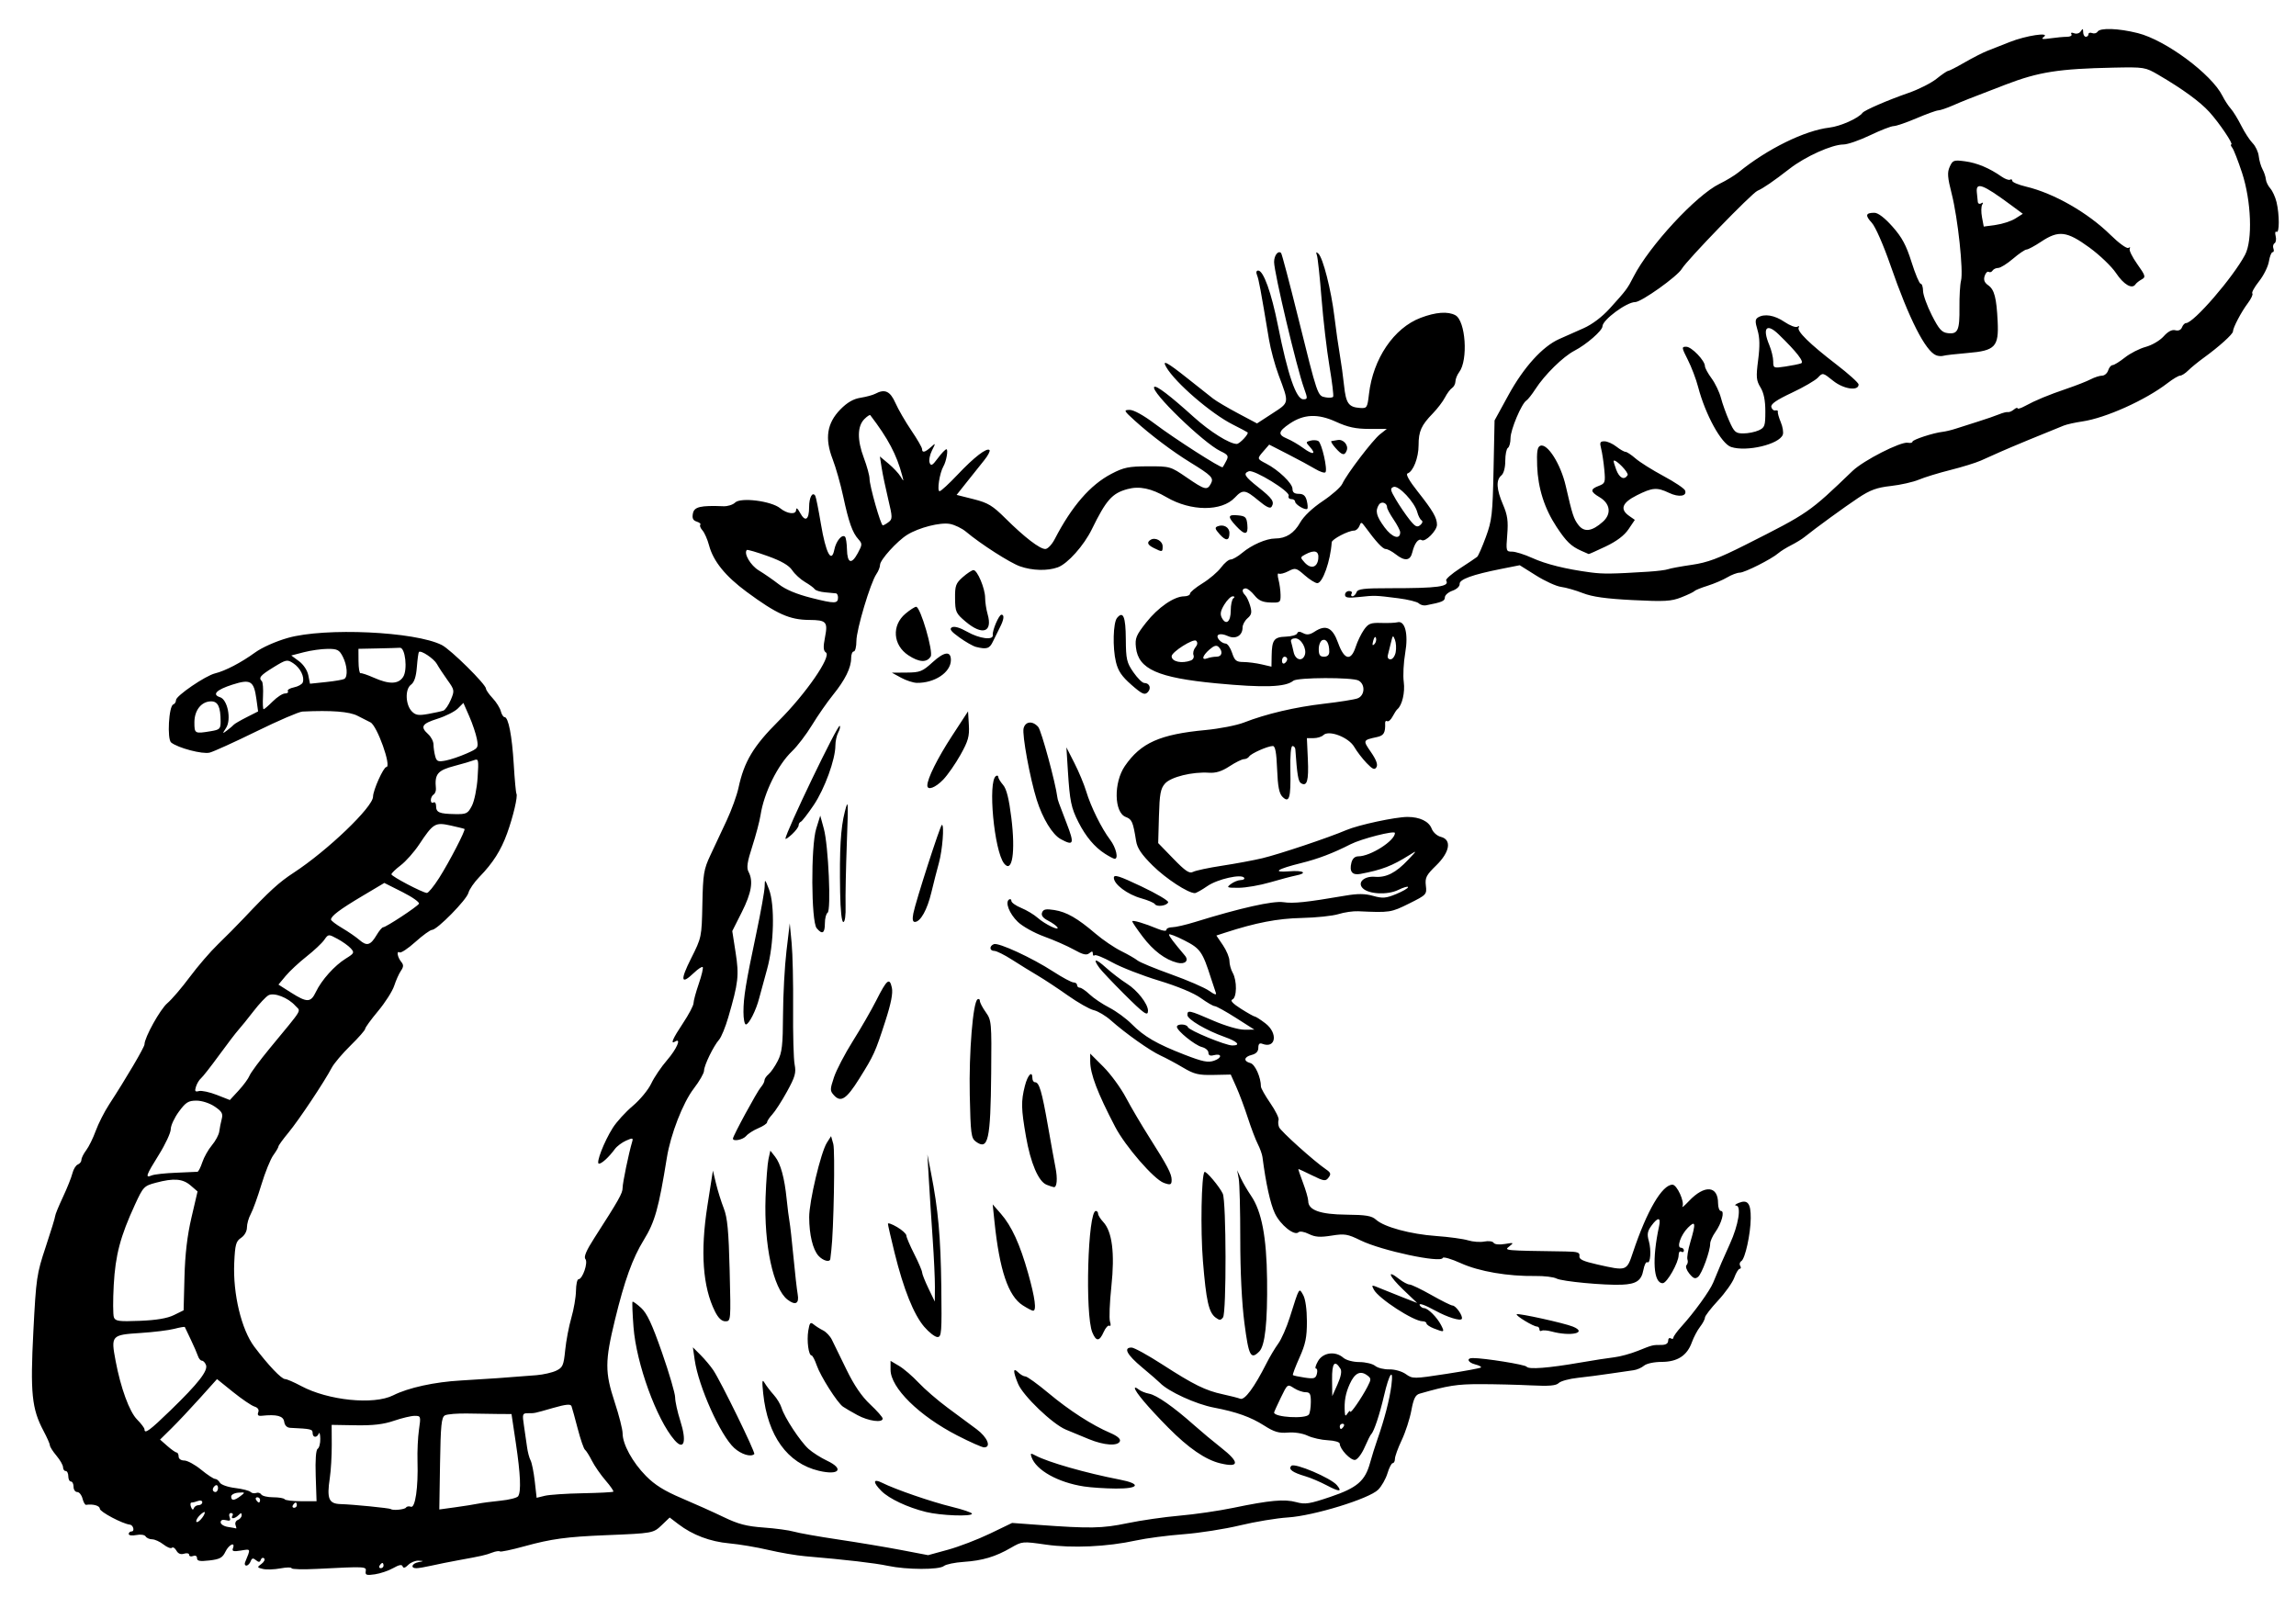 <?xml version="1.0" encoding="UTF-8" standalone="no"?>
<svg
   xmlns:dc="http://purl.org/dc/elements/1.1/"
   xmlns:cc="http://creativecommons.org/ns#"
   xmlns:rdf="http://www.w3.org/1999/02/22-rdf-syntax-ns#"
   xmlns:svg="http://www.w3.org/2000/svg"
   xmlns="http://www.w3.org/2000/svg"
   xmlns:sodipodi="http://sodipodi.sourceforge.net/DTD/sodipodi-0.dtd"
   xmlns:inkscape="http://www.inkscape.org/namespaces/inkscape"
   version="1.1"
   id="svg2"
   width="874"
   height="612"
   viewBox="0 0 874 612"
   sodipodi:docname="rat5.svg"
   inkscape:version="1.0.1 (3bc2e813f5, 2020-09-07)">
  <defs
     id="defs6" />
  <sodipodi:namedview
     pagecolor="#ffffff"
     bordercolor="#666666"
     borderopacity="1"
     objecttolerance="10"
     gridtolerance="10"
     guidetolerance="10"
     inkscape:pageopacity="0"
     inkscape:pageshadow="2"
     inkscape:window-width="1920"
     inkscape:window-height="1025"
     id="namedview4"
     showgrid="false"
     inkscape:zoom="0.70424837"
     inkscape:cx="384.49184"
     inkscape:cy="340.00481"
     inkscape:window-x="0"
     inkscape:window-y="27"
     inkscape:window-maximized="1"
     inkscape:current-layer="g10" />
  <g
     inkscape:groupmode="layer"
     inkscape:label="Image"
     id="g10">
    <path
       style="fill:#000000"
       d="m 139.219,598.192 c 0.309,-1.865 0.039,-1.878 -18.469,-0.934 -5.362,0.274 -9.75,0.163 -9.75,-0.246 0,-0.409 -1.913,-0.384 -4.25,0.056 -2.337,0.44 -5.334,0.538 -6.658,0.218 -2.278,-0.55 -2.309,-0.654 -0.573,-1.923 1.009,-0.738 1.469,-1.684 1.021,-2.102 -0.448,-0.418 -1.021,-0.179 -1.274,0.531 -0.352,0.987 -0.789,1.019 -1.851,0.137 -1.081,-0.897 -1.529,-0.795 -2.01,0.458 C 95.064,595.274 94.336,596 93.786,596 c -0.55,0 -0.77,-0.562 -0.489,-1.25 2.187,-5.348 2.272,-5.104 -1.57,-4.481 -2.868,0.465 -3.496,0.293 -3.061,-0.842 1.011,-2.635 -1.542,-1.46 -2.872,1.322 -1.088,2.275 -2.135,2.844 -6.055,3.296 C 76.08,594.468 75,594.272 75,593.189 c 0,-0.836 -0.606,-1.17 -1.5,-0.827 -0.825,0.317 -1.5,0.109 -1.5,-0.46 0,-0.57 -0.867,-0.761 -1.926,-0.425 -1.268,0.402 -2.267,10e-4 -2.925,-1.174 -0.55,-0.982 -1.318,-1.466 -1.708,-1.077 -0.39,0.39 -1.834,-0.176 -3.21,-1.258 C 60.856,586.885 58.918,586 57.924,586 56.931,586 55.812,585.505 55.438,584.899 55.051,584.273 53.516,584.047 51.879,584.374 50.282,584.694 49,584.516 49,583.975 49,583.439 49.487,583 50.083,583 c 1.29,0 0.658,-2.459 -0.667,-2.593 C 46.688,580.131 38,575.534 38,574.367 c 0,-1.159 -2.589,-1.897 -5.232,-1.491 -0.403,0.062 -1.014,-1.01 -1.358,-2.382 C 31.065,569.122 30.157,568 29.392,568 28.626,568 28,567.1 28,566 c 0,-1.1 -0.45,-2 -1,-2 -0.55,0 -1,-0.9 -1,-2 0,-1.1 -0.45,-2 -1,-2 -0.55,0 -1,-0.64 -1,-1.423 0,-0.783 -1.125,-2.76 -2.5,-4.394 -1.375,-1.634 -2.5,-3.402 -2.5,-3.928 0,-0.526 -1.104,-3.033 -2.454,-5.572 -4.447,-8.364 -5.056,-14.375 -3.842,-37.915 1.047,-20.292 1.262,-21.764 4.696,-32.088 C 19.38,468.728 21,463.442 21,462.932 c 0,-0.51 1.321,-3.74 2.935,-7.179 1.614,-3.439 3.247,-7.527 3.629,-9.083 0.382,-1.557 1.311,-3.068 2.065,-3.357 C 30.383,443.023 31,442.22 31,441.528 c 0,-0.692 0.816,-2.331 1.813,-3.643 0.997,-1.312 2.631,-4.635 3.63,-7.385 0.999,-2.75 3.29,-7.261 5.091,-10.025 6.447,-9.894 13.466,-21.825 13.467,-22.89 0.002,-2.618 5.988,-13.397 8.714,-15.691 1.647,-1.386 5.482,-5.867 8.522,-9.957 3.04,-4.09 7.863,-9.687 10.717,-12.437 2.854,-2.75 7.295,-7.232 9.868,-9.959 9.759,-10.345 13.394,-13.662 18.95,-17.29 C 124.652,323.841 142,307.213 142,303.278 142,300.867 145.98,292 147.062,292 c 2.111,0 -3.528,-15.829 -6.062,-17.014 -0.825,-0.386 -3.022,-1.501 -4.882,-2.478 -3.091,-1.623 -9.968,-2.155 -20.996,-1.621 -1.308,0.063 -9.183,3.454 -17.5,7.535 -8.317,4.081 -16.338,7.724 -17.824,8.096 -2.728,0.682 -12.01,-1.758 -14.642,-3.85 -1.6,-1.271 -0.901,-13.919 0.8,-14.486 C 66.53,267.99 67,267.233 67,266.499 c 0,-1.616 11.234,-9.281 14.887,-10.157 3.814,-0.915 9.967,-4.123 15.17,-7.912 2.656,-1.934 7.87,-4.26 12.5,-5.577 14.152,-4.025 48.453,-2.444 58.624,2.702 3.397,1.718 16.819,14.984 16.819,16.623 0,0.5 1.139,2.126 2.531,3.615 1.392,1.488 2.791,3.719 3.108,4.956 0.317,1.238 0.961,2.25 1.43,2.25 1.466,0 2.842,7.082 3.499,18 0.347,5.775 0.807,10.788 1.022,11.139 0.585,0.958 -1.21,8.619 -3.528,15.058 -2.345,6.514 -5.409,11.339 -10.551,16.619 -1.973,2.026 -3.86,4.756 -4.192,6.067 C 177.648,342.538 166.388,354 164.452,354 c -0.679,0 -3.524,2.058 -6.321,4.573 -2.797,2.515 -5.506,4.313 -6.02,3.995 -1.279,-0.791 -0.796,1.901 0.655,3.649 0.909,1.096 0.875,1.859 -0.152,3.351 -0.731,1.063 -1.879,3.623 -2.552,5.691 -0.673,2.067 -3.437,6.408 -6.142,9.646 -2.706,3.238 -4.92,6.287 -4.92,6.775 0,0.488 -2.51,3.347 -5.577,6.354 -3.067,3.006 -6.283,6.809 -7.147,8.45 -2.845,5.409 -12.527,19.931 -16.436,24.654 -2.112,2.551 -3.84,4.932 -3.84,5.29 0,0.358 -0.884,1.871 -1.965,3.361 -1.081,1.49 -3.122,6.535 -4.537,11.21 -1.415,4.675 -3.231,9.694 -4.035,11.154 C 94.658,463.614 94,465.922 94,467.282 c 0,1.452 -0.924,3.087 -2.236,3.959 -1.945,1.292 -2.284,2.532 -2.602,9.535 -0.534,11.754 2.737,25.404 7.647,31.916 C 102.099,519.707 107.132,525 108.512,525 c 0.655,0 3.395,1.183 6.089,2.628 10.307,5.529 27.68,7.29 35.08,3.556 5.744,-2.899 15.759,-5.09 25.819,-5.65 8.703,-0.484 18.909,-1.2 28.733,-2.015 2.603,-0.216 5.978,-0.989 7.5,-1.717 2.479,-1.186 2.835,-2.002 3.414,-7.813 0.355,-3.569 1.409,-9.107 2.341,-12.309 0.932,-3.201 1.725,-7.814 1.762,-10.25 0.037,-2.436 0.467,-4.43 0.957,-4.43 1.548,0 3.731,-6.37 2.635,-7.691 -0.689,-0.831 0.336,-3.251 3.388,-8 C 235.619,456.701 237,454.254 237,452.225 c 0,-1.904 2.326,-13.147 3.617,-17.485 0.471,-1.583 0.239,-1.635 -2.297,-0.515 -1.551,0.685 -3.469,2.125 -4.26,3.2 -2.279,3.096 -4.974,5.576 -6.057,5.576 -1.307,0 1.925,-8.385 5.261,-13.645 1.446,-2.28 4.875,-6.04 7.621,-8.355 2.746,-2.316 5.897,-6.134 7.002,-8.485 1.105,-2.351 3.832,-6.381 6.061,-8.955 3.662,-4.231 5.553,-8.605 3.051,-7.059 -1.92,1.187 -0.964,-1.044 3,-7 2.196,-3.3 3.995,-6.717 3.997,-7.593 0.002,-0.876 0.904,-4.213 2.006,-7.414 1.101,-3.201 1.772,-6.051 1.49,-6.334 -0.282,-0.282 -1.77,0.692 -3.307,2.164 -4.983,4.774 -5.362,2.985 -1.145,-5.402 4.04,-8.035 4.064,-8.148 4.326,-20.75 0.239,-11.514 0.521,-13.218 3.084,-18.671 1.551,-3.3 4.335,-9.242 6.187,-13.206 1.851,-3.963 3.864,-9.526 4.472,-12.363 2.152,-10.035 5.671,-15.899 15.298,-25.496 10.291,-10.258 20.163,-24.536 17.998,-26.03 -1.012,-0.698 -1.093,-2.036 -0.353,-5.843 1.137,-5.855 0.526,-6.517 -6.051,-6.562 -7.442,-0.05 -12.347,-2.253 -23.748,-10.664 -8.145,-6.009 -12.737,-11.687 -14.348,-17.74 -0.6,-2.253 -1.724,-4.807 -2.499,-5.677 -0.775,-0.87 -1.149,-1.841 -0.832,-2.159 0.318,-0.318 -0.292,-0.854 -1.355,-1.191 -1.423,-0.451 -1.807,-1.267 -1.459,-3.091 0.488,-2.55 2.842,-3.109 11.647,-2.763 1.599,0.063 3.583,-0.562 4.409,-1.388 2.094,-2.094 13.782,-0.622 17.184,2.163 2.63,2.154 5.995,2.526 6.04,0.667 0.026,-1.078 0.567,-0.685 1.547,1.123 C 306.539,198.878 308,197.901 308,193 c 0,-3.658 1.278,-5.976 2.344,-4.252 0.265,0.429 1.236,5.274 2.157,10.766 1.854,11.057 4.013,15.163 5.104,9.707 0.652,-3.259 2.947,-6.003 4.076,-4.873 0.348,0.348 0.675,2.513 0.726,4.81 0.117,5.31 1.727,5.864 4.121,1.418 1.734,-3.22 1.752,-3.609 0.241,-5.278 -2.277,-2.516 -3.676,-6.455 -5.788,-16.298 -1.003,-4.675 -2.814,-11.063 -4.025,-14.196 -3.069,-7.942 -2.168,-13.726 2.95,-18.947 2.598,-2.65 4.932,-4 7.664,-4.434 2.161,-0.343 4.686,-1.028 5.613,-1.523 3.646,-1.948 5.669,-1.02 7.677,3.52 1.075,2.431 3.796,7.131 6.047,10.445 2.25,3.314 4.092,6.5 4.092,7.08 0,1.525 1.066,1.301 3.308,-0.695 1.934,-1.722 1.941,-1.702 0.457,1.25 -0.83,1.65 -1.229,3.748 -0.887,4.662 0.509,1.359 1.078,1.045 3.122,-1.722 1.375,-1.862 2.846,-3.397 3.269,-3.412 0.772,-0.028 -0.035,4.599 -1.129,6.472 -1.463,2.506 -2.543,9.5 -1.468,9.5 0.494,0 3.583,-2.843 6.864,-6.318 6.266,-6.636 11.112,-10.368 12.135,-9.345 0.335,0.335 -0.578,2.083 -2.028,3.885 -1.45,1.802 -4.404,5.505 -6.565,8.228 l -3.928,4.951 6.426,1.618 c 5.519,1.389 7.238,2.424 12.176,7.33 C 389.977,204.528 395.795,209 397.91,209 c 0.899,0 2.509,-1.688 3.577,-3.75 6.509,-12.572 13.537,-20.668 21.585,-24.869 4.701,-2.454 6.566,-2.836 13.928,-2.857 8.377,-0.024 8.589,0.037 14.695,4.226 6.99,4.795 7.827,5.011 9.238,2.376 1.175,-2.196 0.327,-3.068 -7.933,-8.149 -6.711,-4.128 -14.98,-10.355 -21,-15.814 -4.239,-3.844 -4.354,-4.083 -1.993,-4.122 1.518,-0.025 5.265,2.036 9.5,5.225 7.756,5.841 25.43,17.159 25.913,16.595 0.17,-0.198 0.797,-1.301 1.393,-2.45 0.952,-1.834 0.681,-2.282 -2.217,-3.663 -6.475,-3.088 -26.844,-22.834 -25.225,-24.453 0.727,-0.727 5.973,3.27 15.03,11.45 C 460.62,164.36 468.035,169 470.79,169 c 1.083,0 4.704,-3.855 4.12,-4.386 -0.226,-0.205 -2.751,-1.549 -5.612,-2.986 -8.278,-4.158 -21.919,-15.927 -25.357,-21.878 -1.721,-2.978 0.271,-1.925 8.059,4.26 4.125,3.276 8.517,6.751 9.76,7.723 1.243,0.972 5.518,3.499 9.5,5.616 l 7.24,3.849 5.829,-3.793 c 6.551,-4.263 6.464,-3.727 2.378,-14.644 -1.387,-3.707 -3.03,-9.782 -3.65,-13.5 -3.198,-19.18 -3.889,-22.902 -4.551,-24.509 -0.442,-1.074 -0.273,-1.75 0.437,-1.75 2.014,0 5.023,8.386 7.535,21 3.71,18.63 6.926,28 9.611,28 1.716,0 1.733,-0.246 0.293,-4.25 C 493.585,139.972 485,103.76 485,99.739 c 0,-2.518 1.559,-4.513 2.663,-3.409 0.292,0.292 3.19,11.249 6.441,24.35 7.52,30.303 7.414,29.995 10.461,30.577 1.365,0.261 2.677,0.159 2.915,-0.226 0.238,-0.385 -0.394,-5.612 -1.406,-11.616 -1.011,-6.003 -2.366,-17.578 -3.01,-25.722 -0.644,-8.143 -1.439,-15.568 -1.765,-16.5 -0.436,-1.244 -0.286,-1.412 0.564,-0.632 1.754,1.607 4.863,13.834 6.087,23.939 0.6,4.95 1.527,11.482 2.06,14.516 0.533,3.034 1.263,8.319 1.621,11.745 0.71,6.791 1.727,8.234 6.018,8.538 2.714,0.192 2.851,-0.018 3.466,-5.3 1.569,-13.474 9.478,-25.139 19.672,-29.012 5.745,-2.183 10.335,-2.528 13.205,-0.991 3.925,2.1 4.938,17.078 1.465,21.661 -0.768,1.013 -1.41,2.607 -1.428,3.543 -0.018,0.935 -0.595,2.06 -1.283,2.5 -0.688,0.44 -1.9,2.058 -2.694,3.596 -0.793,1.538 -2.868,4.264 -4.611,6.059 C 541.017,161.913 540,164.179 540,169.484 c 0,4.796 -2.048,10.032 -4.204,10.751 -0.785,0.262 0.634,2.793 3.835,6.84 5.827,7.369 7.37,10.023 7.37,12.685 0,2.243 -4.433,6.709 -5.813,5.856 -1.246,-0.77 -2.741,1.172 -3.568,4.634 -0.781,3.267 -2.837,3.51 -6.346,0.75 -1.398,-1.1 -3.107,-2 -3.797,-2 -1.127,0 -3.676,-2.752 -7.873,-8.5 -1.353,-1.853 -1.51,-1.871 -2.139,-0.25 -0.373,0.963 -1.29,1.75 -2.037,1.75 -2.165,0 -8.42,3.265 -8.496,4.435 C 506.473,213.51 503.485,222 501.452,222 c -0.76,0 -2.921,-1.351 -4.801,-3.001 -3.232,-2.837 -3.571,-2.922 -6.213,-1.551 -1.537,0.798 -3.183,1.21 -3.657,0.917 -0.474,-0.293 -0.522,0.743 -0.107,2.301 0.415,1.559 0.771,4.184 0.79,5.834 0.034,2.855 -0.156,2.994 -3.914,2.868 -2.968,-0.099 -4.469,-0.783 -6.038,-2.75 C 476.364,225.178 474.879,224 474.212,224 c -1.478,0 -1.571,1.242 -0.195,2.617 0.56,0.56 1.411,2.391 1.893,4.07 0.706,2.46 0.508,3.366 -1.017,4.673 -1.041,0.891 -1.893,2.47 -1.893,3.508 0,3.105 -2.615,4.629 -5.605,3.267 -3.077,-1.402 -4.995,-0.562 -3.322,1.455 0.644,0.776 1.756,1.411 2.471,1.411 0.715,0 1.82,1.575 2.455,3.5 0.994,3.013 1.597,3.503 4.328,3.524 1.745,0.013 4.86,0.416 6.922,0.895 l 3.75,0.871 0.07,-4.145 c 0.103,-6.075 0.882,-7.126 5.391,-7.277 2.179,-0.073 4.127,-0.632 4.331,-1.242 0.259,-0.778 0.94,-0.804 2.279,-0.087 1.416,0.758 2.543,0.607 4.362,-0.585 4.293,-2.813 6.82,-1.598 8.935,4.297 2.337,6.513 4.883,7.083 6.694,1.5 0.669,-2.062 2.084,-4.986 3.144,-6.497 1.669,-2.38 2.554,-2.728 6.611,-2.602 2.576,0.08 5.329,-0.034 6.117,-0.253 2.906,-0.807 4.243,4.425 2.981,11.67 -0.637,3.655 -0.887,8.621 -0.556,11.035 0.542,3.952 -0.628,8.938 -2.439,10.397 -0.341,0.275 -1.161,1.525 -1.821,2.778 -0.66,1.253 -1.576,2.045 -2.037,1.761 -0.46,-0.284 -0.817,0.04 -0.792,0.722 0.132,3.668 -0.483,4.748 -3.02,5.304 -5.51,1.207 -5.508,1.201 -2.383,5.742 2.028,2.947 2.697,4.78 2.1,5.746 -0.705,1.141 -1.44,0.834 -3.75,-1.567 -1.58,-1.642 -3.7,-4.411 -4.711,-6.153 -2.135,-3.677 -9.687,-6.553 -11.761,-4.479 -0.63,0.63 -2.296,1.145 -3.703,1.145 h -2.557 l 0.367,8.09 c 0.369,8.13 -0.309,10.482 -2.612,9.059 -1.051,-0.65 -1.477,-3.2 -2.153,-12.899 -0.048,-0.688 -0.537,-1.25 -1.087,-1.25 -0.609,0 -0.924,3.63 -0.806,9.281 0.22,10.488 -0.422,12.633 -3.008,10.049 -1.261,-1.26 -1.774,-3.907 -2.036,-10.508 C 485.9,286.509 485.437,284 484.523,284 c -1.912,0 -8.294,2.822 -9.013,3.985 -0.345,0.558 -1.235,1.015 -1.979,1.015 -0.743,0 -3.213,1.219 -5.489,2.709 -2.948,1.93 -5.202,2.637 -7.84,2.46 -6.291,-0.423 -14.505,1.601 -16.728,4.123 -1.7,1.929 -2.071,3.932 -2.31,12.481 l -0.285,10.183 5.77,5.945 c 4.615,4.755 6.117,5.759 7.502,5.018 0.953,-0.51 5.921,-1.566 11.04,-2.347 5.119,-0.781 12.008,-2.063 15.308,-2.848 6.412,-1.526 25.331,-7.865 31.985,-10.717 C 517.094,314.031 531.2,311 535.785,311 c 4.668,0 8.144,1.683 9.198,4.454 0.532,1.399 2.058,2.769 3.482,3.126 4.242,1.065 3.468,5.795 -1.783,10.898 -3.756,3.65 -4.266,4.648 -3.914,7.658 0.396,3.39 0.263,3.531 -6.432,6.859 -6.834,3.397 -7.283,3.464 -19.336,2.906 -1.925,-0.089 -5.3,0.401 -7.5,1.089 -2.2,0.688 -8.5,1.349 -14,1.47 -9.199,0.202 -17.462,1.793 -29.236,5.631 l -3.236,1.055 2.486,3.659 c 1.368,2.012 2.486,4.709 2.486,5.993 0,1.283 0.557,3.317 1.237,4.518 1.707,3.014 1.618,9.523 -0.14,10.199 -0.922,0.355 0.205,1.559 3.285,3.512 2.578,1.635 4.967,2.973 5.308,2.973 0.341,0 2.126,1.148 3.965,2.551 4.93,3.761 4.036,9.803 -1.156,7.811 -1.038,-0.398 -1.5,0.067 -1.5,1.512 0,1.393 -0.832,2.297 -2.5,2.715 -2.997,0.752 -3.269,2.397 -0.516,3.117 1.777,0.465 3.993,5.399 4.01,8.932 0.003,0.626 1.614,3.476 3.58,6.334 1.966,2.858 3.378,5.721 3.138,6.362 -0.24,0.641 -0.161,1.879 0.175,2.75 0.588,1.524 13.242,12.908 17.845,16.054 1.856,1.268 2.025,1.801 1,3.151 -1.123,1.48 -1.678,1.407 -6.233,-0.823 -2.75,-1.346 -5.111,-2.452 -5.246,-2.457 -0.135,-0.005 0.652,2.353 1.749,5.241 1.097,2.888 1.996,6.027 1.996,6.977 10e-4,3.46 4.532,5.084 14.462,5.181 7.548,0.074 9.715,0.441 11.349,1.92 3.089,2.796 13.109,5.513 22.885,6.207 4.842,0.344 10.307,1.087 12.143,1.652 1.837,0.565 4.632,0.769 6.211,0.453 1.579,-0.316 3.166,-0.099 3.525,0.483 0.385,0.623 2.145,0.806 4.289,0.445 3.395,-0.572 3.507,-0.512 1.694,0.91 -2.06,1.616 -2.349,1.589 21.441,1.941 4.51,0.067 5.452,0.376 5.232,1.719 -0.208,1.272 1.326,1.997 6.873,3.25 11.168,2.522 11.111,2.542 13.511,-4.637 5.287,-15.812 11.093,-25.75 15.046,-25.75 1.695,0 4.681,6.543 3.785,8.294 -0.339,0.663 0.777,-0.27 2.48,-2.073 C 648.858,450.941 654,451.336 654,458.071 c 0,1.611 0.499,2.929 1.108,2.929 1.518,0 0.263,4.669 -2.175,8.093 -1.063,1.493 -1.934,3.461 -1.934,4.373 0,2.812 -3.128,11.395 -4.597,12.614 -1.094,0.908 -1.805,0.648 -3.326,-1.213 -1.073,-1.313 -1.556,-2.756 -1.084,-3.24 0.468,-0.48 0.63,-1.447 0.36,-2.15 -0.27,-0.703 0.215,-3.655 1.078,-6.56 2.194,-7.387 2.021,-8.462 -0.891,-5.55 -2.734,2.734 -4.434,7.632 -2.649,7.632 0.61,0 1.108,0.477 1.108,1.059 0,0.582 -0.45,0.781 -1,0.441 -0.55,-0.34 -1,0.238 -1,1.284 0,2.847 -4.455,10.716 -6.067,10.716 -3.542,0 -4.114,-9.085 -1.37,-21.75 0.745,-3.436 -0.485,-3.48 -2.946,-0.104 -1.485,2.038 -1.694,3.244 -0.988,5.719 1.023,3.588 0.64,8.92 -0.587,8.162 -0.452,-0.28 -1.116,1.057 -1.475,2.971 -0.754,4.019 -2.685,5.337 -8.158,5.57 -6.672,0.284 -22.807,-1.235 -24.905,-2.344 -1.098,-0.581 -4.698,-1.016 -8,-0.967 -10.518,0.156 -21.473,-1.722 -28.422,-4.872 -3.604,-1.634 -6.699,-2.534 -6.877,-2 -0.68,2.041 -23.325,-2.792 -31.252,-6.67 -5.01,-2.451 -6.086,-2.627 -11.114,-1.822 -4.357,0.698 -6.23,0.56 -8.621,-0.632 -1.699,-0.847 -3.435,-1.143 -3.912,-0.666 -1.546,1.546 -6.933,-2.766 -9.029,-7.229 -1.714,-3.649 -3.412,-11.371 -4.699,-21.364 -0.142,-1.1 -0.948,-3.35 -1.792,-5 -0.844,-1.65 -2.553,-6.15 -3.798,-10 -1.245,-3.85 -3.214,-9.12 -4.376,-11.712 l -2.112,-4.712 -6.615,0.136 c -5.657,0.116 -7.323,-0.285 -11.5,-2.771 -2.687,-1.599 -6.545,-3.668 -8.575,-4.598 -4.075,-1.868 -13.308,-8.401 -18.947,-13.406 -2.001,-1.776 -4.926,-3.519 -6.5,-3.874 -1.574,-0.355 -6.012,-2.872 -9.862,-5.594 -3.85,-2.722 -9.025,-6.139 -11.5,-7.595 -2.475,-1.456 -6.856,-4.16 -9.735,-6.01 -2.879,-1.85 -5.917,-3.363 -6.75,-3.363 -1.875,0 -2.001,-1.876 -0.173,-2.578 1.776,-0.682 14.532,5.21 22.563,10.421 3.523,2.286 7.01,4.157 7.75,4.157 0.74,0 1.345,0.45 1.345,1 0,0.55 0.47,1 1.044,1 0.574,0 2.262,1.156 3.75,2.569 1.488,1.413 4.859,3.679 7.491,5.034 2.631,1.356 6.456,4.158 8.5,6.228 4.709,4.768 9.558,7.582 20.135,11.683 6.898,2.674 8.93,3.086 11.249,2.278 3.14,-1.095 2.993,-2.908 -0.169,-2.081 -1.346,0.352 -1.999,0.03 -1.999,-0.985 0,-0.83 -1.117,-1.789 -2.482,-2.131 C 454.858,397.926 448,392.38 448,390.896 c 0,-1.236 3.754,-1.135 4.17,0.112 0.416,1.247 14.33,6.991 16.934,6.991 3.371,0 2.019,-1.487 -2.96,-3.255 C 459.128,392.253 452,388.055 452,386.415 c 0,-1.987 0.645,-1.849 9.724,2.085 4.65,2.015 9.71,3.495 11.926,3.489 l 3.85,-0.011 -7,-4.463 c -3.85,-2.455 -7.495,-4.474 -8.1,-4.489 -0.605,-0.014 -3.008,-1.408 -5.339,-3.097 -2.59,-1.876 -8.776,-4.451 -15.9,-6.617 -6.413,-1.95 -14.4,-5.066 -17.748,-6.924 -3.348,-1.858 -6.386,-3.081 -6.75,-2.717 -0.364,0.364 -0.662,0.082 -0.662,-0.627 0,-0.974 -0.333,-1.013 -1.361,-0.159 -1.042,0.865 -2.411,0.543 -5.836,-1.371 -2.461,-1.375 -7.553,-3.617 -11.315,-4.982 -3.781,-1.371 -8.284,-3.88 -10.067,-5.608 -3.228,-3.129 -4.916,-7.499 -3.286,-8.506 0.476,-0.294 0.866,-0.036 0.866,0.575 0,0.611 1.688,1.804 3.75,2.652 2.062,0.848 4.875,2.54 6.25,3.76 2.784,2.47 8.498,5.21 7.5,3.596 -0.345,-0.558 -1.933,-1.69 -3.529,-2.515 -1.993,-1.03 -2.71,-2.001 -2.29,-3.097 0.483,-1.259 1.47,-1.459 4.669,-0.948 4.694,0.751 8.754,3.082 15.715,9.023 2.731,2.331 7.096,5.294 9.7,6.585 2.604,1.291 5.419,2.91 6.256,3.597 0.837,0.687 6.623,3.078 12.858,5.311 6.236,2.234 12.721,5.047 14.412,6.251 2.046,1.457 2.894,1.705 2.533,0.741 -0.298,-0.797 -1.114,-3.249 -1.814,-5.449 -3.248,-10.211 -4.091,-11.413 -10.17,-14.502 -3.212,-1.632 -5.84,-2.637 -5.839,-2.233 0.001,0.635 1.722,2.918 6.03,7.997 1.665,1.963 0.066,3.478 -2.891,2.74 -4.593,-1.146 -9.123,-4.565 -13.196,-9.959 C 432.775,353.67 431,351.061 431,350.746 c 0,-0.625 4.631,0.737 9.75,2.868 1.881,0.783 3.25,0.939 3.25,0.369 0,-0.541 1.012,-0.987 2.25,-0.991 1.238,-0.004 5.175,-0.915 8.75,-2.024 17.096,-5.302 29.585,-8.101 33.526,-7.514 3.822,0.57 8.657,0.061 23.469,-2.469 4.875,-0.833 7.545,-0.815 10.705,0.07 3.609,1.01 4.859,0.912 8.751,-0.689 2.497,-1.027 4.543,-2.214 4.545,-2.638 0.002,-0.424 -1.684,0.054 -3.746,1.062 -4.064,1.986 -11.21,1.648 -13.497,-0.639 -2.173,-2.173 0.489,-4.695 4.606,-4.363 4.336,0.35 7.98,-1.507 12.641,-6.445 3.47,-3.677 3.475,-3.692 0.5,-1.826 -6.63,4.159 -10.378,5.602 -18.632,7.173 -3.107,0.592 -4.291,-0.869 -3.444,-4.248 C 514.821,326.864 515.75,326 517.051,326 521.685,326 531,320.063 531,317.109 c 0,-1.07 -12.777,2.183 -16.941,4.313 -6.534,3.342 -12.324,5.55 -18.665,7.117 -9.328,2.305 -11.353,3.685 -4.643,3.163 5.501,-0.428 7.232,0.685 2.5,1.607 -1.512,0.295 -5.9,1.457 -9.75,2.584 -3.85,1.127 -9.224,2.062 -11.941,2.078 -4.557,0.027 -4.79,-0.085 -3,-1.439 1.068,-0.807 2.755,-1.482 3.75,-1.5 0.995,-0.018 1.579,-0.404 1.298,-0.859 -0.979,-1.584 -10.114,0.468 -13.997,3.145 -2.139,1.475 -4.292,2.682 -4.783,2.682 -2.588,0 -11.021,-5.512 -16.046,-10.49 -4.25,-4.209 -5.87,-6.608 -6.308,-9.337 -1.177,-7.346 -1.571,-8.259 -3.947,-9.163 -4.456,-1.694 -4.645,-13.114 -0.322,-19.405 6.059,-8.815 13.318,-12.053 30.673,-13.685 5.292,-0.497 11.872,-1.783 14.622,-2.856 8.469,-3.305 19.522,-5.902 30.5,-7.165 5.775,-0.664 11.512,-1.578 12.75,-2.029 2.818,-1.028 3.064,-5.364 0.385,-6.798 -2.394,-1.281 -23.257,-1.213 -24.819,0.082 -2.951,2.445 -11.123,2.719 -29.317,0.983 -22.293,-2.127 -29.658,-5.411 -30.586,-13.637 -0.398,-3.531 0.056,-4.645 3.875,-9.5 4.515,-5.741 10.62,-9.955 14.462,-9.984 1.238,-0.009 2.25,-0.471 2.25,-1.026 0,-0.555 2.147,-2.33 4.771,-3.945 2.624,-1.615 5.788,-4.311 7.03,-5.991 1.242,-1.68 2.886,-3.055 3.652,-3.055 0.766,0 2.738,-1.131 4.381,-2.514 3.622,-3.048 9.217,-5.486 12.587,-5.486 4.099,0 7.202,-1.984 9.502,-6.077 1.334,-2.373 4.653,-5.526 8.578,-8.147 3.521,-2.352 6.877,-5.317 7.458,-6.589 1.684,-3.689 11.574,-16.674 14.381,-18.882 l 2.562,-2.015 -6.701,-0.007 c -5.152,-0.005 -8.079,-0.636 -12.664,-2.726 -6.913,-3.152 -12.216,-2.928 -17.637,0.744 -4.333,2.936 -4.556,4.186 -1.006,5.656 1.633,0.677 4.431,2.308 6.216,3.625 3.639,2.685 5.108,2.423 2.51,-0.448 -1.607,-1.775 -1.594,-1.907 0.229,-2.384 1.061,-0.277 2.413,-0.205 3.005,0.16 1.314,0.812 3.602,10.967 2.679,11.89 -0.364,0.364 -2.096,-0.204 -3.848,-1.262 -1.752,-1.058 -6.417,-3.579 -10.368,-5.602 l -7.182,-3.677 -2.068,2.378 c -2.632,3.027 -2.633,3.019 0.919,4.856 4.699,2.43 10.014,7.53 10.014,9.611 0,1.333 0.71,1.896 2.392,1.896 1.746,0 2.569,0.707 3.049,2.618 0.361,1.44 0.449,2.826 0.194,3.081 C 496.937,194.396 493,192.073 493,190.965 493,190.434 492.339,190 491.531,190 c -0.808,0 -1.247,-0.578 -0.976,-1.285 0.612,-1.594 -13.198,-10.067 -15.173,-9.309 -2.266,0.87 -1.639,1.93 3.59,6.072 5.37,4.254 6.252,5.538 5.092,7.415 -0.53,0.857 -1.994,0.172 -5.002,-2.341 -5.039,-4.21 -5.988,-4.327 -9.01,-1.11 -5.005,5.327 -16.736,5.262 -25.979,-0.144 -5.801,-3.393 -10.328,-4.339 -14.874,-3.109 -5.854,1.584 -8.111,4.129 -13.582,15.31 -3.038,6.209 -9.204,13.109 -12.934,14.471 -3.921,1.433 -9.713,1.283 -14.405,-0.373 -3.865,-1.364 -14.955,-8.475 -20.559,-13.184 -1.529,-1.284 -4.274,-2.616 -6.1,-2.958 -3.687,-0.692 -11.834,1.382 -16.284,4.146 -3.865,2.4 -10.333,9.551 -10.335,11.425 -7.6e-4,0.84 -0.621,2.415 -1.378,3.5 C 331.37,221.756 326,239.709 326,244.012 326,246.205 325.55,248 325,248 c -0.55,0 -1,1.139 -1,2.532 0,3.664 -2.265,8.265 -6.876,13.968 -2.223,2.75 -5.823,7.925 -8,11.5 -2.176,3.575 -5.609,8.075 -7.628,10 -5.445,5.191 -10.672,15.787 -11.983,24.292 -0.357,2.315 -1.772,7.672 -3.145,11.904 -1.922,5.925 -2.251,8.153 -1.432,9.684 1.89,3.531 1.143,8.013 -2.562,15.37 l -3.626,7.2 1.275,8.194 c 1.359,8.735 1.053,11.426 -2.796,24.639 -1.087,3.731 -2.655,7.556 -3.485,8.5 -2.163,2.462 -5.742,9.838 -5.742,11.835 0,0.934 -1.758,3.989 -3.907,6.79 -4.131,5.385 -8.809,17.409 -10.248,26.342 -3.104,19.267 -4.551,24.425 -8.788,31.311 -4.27,6.94 -7.319,15.39 -10.972,30.408 -3.838,15.778 -3.849,19.947 -0.085,31.369 1.65,5.007 3,10.324 3,11.817 0,4.149 3.772,11.034 8.888,16.223 3.379,3.427 7.02,5.698 13.612,8.49 4.95,2.096 12.15,5.331 16,7.189 5.54,2.673 8.71,3.5 15.2,3.966 4.51,0.323 9.685,1.026 11.5,1.56 1.815,0.535 9.375,1.876 16.8,2.98 7.425,1.104 18.18,2.901 23.901,3.992 l 10.401,1.984 7.563,-2.075 c 4.16,-1.141 11.353,-3.901 15.986,-6.133 l 8.423,-4.058 9.613,0.706 c 20.051,1.472 24.663,1.391 34.199,-0.601 5.178,-1.081 14.139,-2.375 19.914,-2.875 5.775,-0.5 14.945,-1.833 20.378,-2.962 13.988,-2.908 19.596,-3.418 24.048,-2.189 3.395,0.937 5.039,0.684 12.98,-2.002 10.226,-3.458 13.236,-6.043 15.136,-12.999 0.654,-2.393 1.902,-6.376 2.774,-8.851 2.637,-7.486 4.646,-15.223 5.323,-20.5 0.914,-7.12 -0.813,-4.754 -2.796,3.83 -1.646,7.126 -3.843,13.714 -4.893,14.67 -0.302,0.275 -1.427,2.525 -2.5,5 -1.073,2.475 -2.698,4.623 -3.61,4.773 -1.678,0.276 -5.835,-4.102 -5.848,-6.158 -0.004,-0.623 -1.989,-1.205 -4.501,-1.319 -2.472,-0.112 -5.956,-0.897 -7.743,-1.744 -1.901,-0.902 -5.017,-1.39 -7.511,-1.178 -3.414,0.29 -5.204,-0.239 -9,-2.663 -5.106,-3.26 -10.6,-5.225 -19.136,-6.844 -6.889,-1.306 -17.448,-6.151 -20.579,-9.443 -0.563,-0.591 -3.611,-3.234 -6.773,-5.871 -5.788,-4.828 -7.237,-7.56 -4,-7.545 0.963,0.004 6.25,2.914 11.75,6.467 11.936,7.709 16.415,9.913 23.031,11.332 2.735,0.587 5.697,1.344 6.582,1.684 1.685,0.647 5.321,-4.264 9.99,-13.49 1.252,-2.475 3.265,-5.85 4.472,-7.5 1.207,-1.65 3.189,-6.15 4.403,-10 3.703,-11.737 3.478,-11.362 5.1,-8.479 0.844,1.501 1.4,5.44 1.408,9.979 0.011,6.106 -0.515,8.675 -2.827,13.826 -1.562,3.479 -2.687,6.479 -2.5,6.665 0.187,0.186 2.197,0.615 4.466,0.953 3.581,0.533 4.196,0.347 4.656,-1.415 0.292,-1.116 0.144,-2.03 -0.329,-2.03 -0.473,0 -0.128,-1.275 0.766,-2.833 1.898,-3.308 6.596,-3.934 9.636,-1.284 1.072,0.935 3.658,1.629 6.129,1.645 2.351,0.015 5.045,0.667 5.987,1.448 0.942,0.782 3.359,1.385 5.371,1.341 2.085,-0.045 4.797,0.727 6.305,1.796 2.59,1.836 2.918,1.834 15.376,-0.078 7.001,-1.075 12.951,-2.175 13.221,-2.446 0.27,-0.27 -0.686,-0.787 -2.126,-1.149 C 558.735,518.717 558.044,517 560.637,517 c 4.436,0 19.94,2.488 20.484,3.288 0.754,1.109 8.316,0.528 20.379,-1.566 4.95,-0.859 10.8,-1.767 13,-2.017 2.2,-0.25 6.25,-1.36 9,-2.466 5.598,-2.252 5.541,-2.238 9,-2.238 1.598,0 2.5,-0.563 2.5,-1.559 0,-0.857 0.45,-1.281 1,-0.941 0.55,0.34 1,0.223 1,-0.261 0,-0.483 1.4,-2.422 3.111,-4.309 4.801,-5.293 10.776,-13.558 12.035,-16.644 2.477,-6.079 3.75,-9.03 6.374,-14.786 3.261,-7.151 4.447,-14.468 2.36,-14.563 -0.759,-0.035 -0.291,-0.499 1.039,-1.03 3.374,-1.349 4.578,0.219 4.52,5.888 -0.061,5.997 -2.125,15.394 -3.579,16.293 -0.614,0.379 -0.807,1.19 -0.429,1.802 0.378,0.611 0.301,1.112 -0.171,1.112 -0.472,0 -1.409,1.522 -2.081,3.382 -0.673,1.86 -3.463,5.793 -6.201,8.74 -2.738,2.947 -4.978,5.864 -4.978,6.483 0,0.619 -0.836,2.198 -1.858,3.51 -1.022,1.312 -2.422,3.96 -3.113,5.885 -1.819,5.072 -5.485,7.448 -11.516,7.461 -2.887,0.007 -5.73,0.62 -6.704,1.446 -0.93,0.789 -2.73,1.565 -4,1.725 -1.27,0.16 -5.235,0.735 -8.81,1.277 -3.575,0.542 -9.155,1.27 -12.4,1.617 -3.245,0.347 -6.507,1.238 -7.249,1.98 -1.01,1.01 -3.676,1.234 -10.6,0.891 C 577.663,527.146 569,526.935 563.5,526.929 c -8.892,-0.01 -12.291,0.523 -23.087,3.62 -1.623,0.466 -2.328,1.894 -3.169,6.415 -0.595,3.199 -2.243,8.272 -3.663,11.272 C 532.161,551.238 531,554.437 531,555.346 531,556.256 530.621,557 530.158,557 c -0.463,0 -1.362,1.738 -1.999,3.863 -0.636,2.124 -2.233,4.938 -3.547,6.253 -3.456,3.456 -24.563,9.94 -34.376,10.56 -4.255,0.269 -12.461,1.63 -18.236,3.024 -5.775,1.394 -15.45,2.909 -21.5,3.366 -6.05,0.457 -14.15,1.521 -18,2.364 -11.023,2.414 -24.342,3.027 -34.419,1.582 -8.83,-1.266 -8.998,-1.25 -13.262,1.218 -5.912,3.423 -10.818,4.884 -18.016,5.365 -3.355,0.224 -6.729,0.929 -7.497,1.567 -1.795,1.49 -14.169,1.454 -21.306,-0.062 -5.018,-1.066 -15.747,-2.313 -31.5,-3.661 -3.3,-0.282 -9.6,-1.359 -14,-2.393 -4.4,-1.034 -11.105,-2.161 -14.9,-2.506 -7.294,-0.662 -13.945,-3.175 -19.387,-7.326 l -3.293,-2.511 -2.999,2.873 c -3.24,3.104 -3.347,3.123 -21.22,3.853 -15.032,0.613 -20.852,1.404 -31.07,4.223 -4.878,1.345 -9.086,2.228 -9.353,1.962 -0.267,-0.267 -1.575,-0.07 -2.908,0.437 -2.626,0.998 -3.802,1.265 -12.871,2.913 -3.3,0.6 -7.919,1.529 -10.264,2.064 -2.345,0.536 -4.933,0.974 -5.75,0.974 -2.338,0 -1.734,-1.813 0.764,-2.294 2.231,-0.43 2.232,-0.435 0.071,-0.57 -1.198,-0.075 -2.962,0.647 -3.92,1.605 -1.169,1.169 -1.869,1.356 -2.132,0.569 -0.274,-0.821 -1.346,-0.629 -3.58,0.641 -1.754,0.997 -4.891,2.065 -6.97,2.373 -3.17,0.47 -3.735,0.287 -3.5,-1.132 z M 146,596 c 0,-0.55 -0.198,-1 -0.441,-1 -0.243,0 -0.719,0.45 -1.059,1 -0.34,0.55 -0.141,1 0.441,1 C 145.523,597 146,596.55 146,596 Z M 89.67,580.583 c -0.299,-0.779 0.103,-1.665 0.893,-1.969 C 91.353,578.311 92,577.509 92,576.831 c 0,-0.958 -0.267,-0.965 -1.2,-0.031 -1.451,1.451 -3.165,1.6 -2.3,0.2 0.34,-0.55 0.093,-1 -0.548,-1 -0.664,0 -0.898,0.697 -0.544,1.621 0.478,1.246 0.156,1.499 -1.393,1.094 C 84.735,578.38 84,578.676 84,579.527 c 0,0.737 1.238,1.527 2.75,1.757 1.512,0.229 2.911,0.484 3.107,0.566 0.196,0.082 0.112,-0.488 -0.187,-1.267 z M 77.968,575.75 c 0.017,-0.412 -0.797,0.037 -1.81,1 -1.013,0.963 -1.645,2.114 -1.404,2.56 0.444,0.821 3.155,-2.182 3.214,-3.56 z M 75.583,573 C 76.362,573 77,572.502 77,571.893 c 0,-0.609 -0.712,-0.834 -1.582,-0.5 C 74.548,571.727 73.437,572 72.95,572 c -0.488,0 -0.593,0.765 -0.235,1.699 0.408,1.063 0.802,1.25 1.052,0.5 C 73.987,573.54 74.804,573 75.583,573 Z m 78.967,0.919 c 0.283,-0.457 1.119,-0.599 1.859,-0.315 1.661,0.637 2.824,-7.358 2.52,-17.322 -0.114,-3.73 0.139,-9.144 0.561,-12.032 0.745,-5.095 0.696,-5.25 -1.646,-5.25 -1.327,0 -4.873,0.843 -7.879,1.872 -3.974,1.361 -7.956,1.83 -14.592,1.717 l -9.126,-0.155 0.039,7.533 c 0.021,4.143 -0.314,9.871 -0.746,12.729 -1.191,7.895 -0.396,9.785 4.166,9.901 4.472,0.114 18.664,1.524 19.085,1.896 0.715,0.631 5.296,0.175 5.759,-0.574 z m 27.326,-1.471 c 1.443,-0.3 5.324,-0.815 8.624,-1.144 3.3,-0.329 6.331,-1.094 6.735,-1.701 1.185,-1.778 0.903,-8.334 -0.867,-20.197 l -1.656,-11.094 -4.606,-0.017 c -2.533,-0.009 -7.888,-0.09 -11.9,-0.18 -4.012,-0.09 -7.998,0.23 -8.858,0.712 -1.307,0.732 -1.61,3.737 -1.844,18.344 l -0.28,17.469 6.014,-0.823 c 3.308,-0.452 7.195,-1.068 8.638,-1.368 z M 113,573 c 0,-0.55 -0.198,-1 -0.441,-1 -0.243,0 -0.719,0.45 -1.059,1 -0.34,0.55 -0.141,1 0.441,1 0.582,0 1.059,-0.45 1.059,-1 z m -14,-2 c 0,-0.55 -0.477,-1 -1.059,-1 -0.582,0 -0.781,0.45 -0.441,1 0.34,0.55 0.816,1 1.059,1 C 98.802,572 99,571.55 99,571 Z m 21.181,-9.148 c -0.202,-6.105 0.074,-9.891 0.75,-10.309 0.588,-0.363 1.033,-2.097 0.99,-3.852 -0.043,-1.755 -0.306,-2.628 -0.583,-1.941 C 120.635,547.491 119,547.316 119,545.5 c 0,-1.424 -0.617,-1.564 -8.5,-1.937 -1.27,-0.06 -2.117,-0.91 -2.32,-2.329 -0.317,-2.215 -2.822,-2.877 -8.571,-2.263 -1.327,0.142 -1.715,-0.255 -1.301,-1.334 0.381,-0.994 -0.144,-1.768 -1.489,-2.195 -1.143,-0.363 -4.808,-2.859 -8.144,-5.548 l -6.066,-4.888 -6.508,7.246 c -3.579,3.986 -8.457,9.167 -10.84,11.514 l -4.333,4.267 2.786,2.451 c 1.532,1.348 3.123,2.465 3.536,2.483 0.412,0.017 0.75,0.707 0.75,1.532 0,0.868 0.905,1.5 2.147,1.5 1.181,0 4.069,1.575 6.418,3.5 2.349,1.925 4.736,3.5 5.303,3.5 0.568,0 1.393,0.645 1.834,1.433 0.442,0.79 3.038,1.702 5.781,2.031 2.738,0.329 5.379,0.999 5.869,1.489 0.49,0.49 1.466,0.67 2.168,0.401 0.702,-0.27 1.574,-0.009 1.937,0.578 C 99.821,569.519 101.865,570 104,570 c 2.135,0 4.092,0.338 4.349,0.75 0.257,0.412 3.096,0.75 6.309,0.75 H 120.5 Z m -28.622,7.675 c 1.853,-1.407 1.816,-1.465 -0.809,-1.282 -1.512,0.106 -2.75,0.769 -2.75,1.474 0,1.684 1.171,1.621 3.559,-0.192 z m 130.23,-1.061 c 6.209,-0.116 11.466,-0.387 11.683,-0.604 0.217,-0.217 -1.117,-2.142 -2.963,-4.278 -1.846,-2.136 -4.179,-5.504 -5.183,-7.484 -1.004,-1.98 -2.198,-3.872 -2.653,-4.205 -0.455,-0.334 -1.694,-3.934 -2.754,-8 -1.06,-4.066 -2.127,-7.931 -2.371,-8.588 -0.329,-0.886 -2.138,-0.71 -7.015,0.685 -7.484,2.14 -6.856,2.01 -9.67,2.01 -1.983,0 -2.084,0.339 -1.409,4.75 0.4,2.612 0.928,6.275 1.175,8.138 0.247,1.864 0.848,4.136 1.337,5.049 0.489,0.913 1.209,4.495 1.601,7.959 l 0.713,6.298 3.11,-0.76 c 1.71,-0.418 8.19,-0.854 14.399,-0.97 z M 83,566.441 c 0,-0.857 -0.45,-1.281 -1,-0.941 -0.55,0.34 -1,1.041 -1,1.559 0,0.518 0.45,0.941 1,0.941 0.55,0 1,-0.702 1,-1.559 z M 65.064,536.75 C 75.488,526.635 79.249,521.811 78.412,519.631 78.068,518.734 77.37,518 76.862,518 c -0.508,0 -1.182,-0.787 -1.497,-1.75 -0.315,-0.963 -1.538,-3.775 -2.719,-6.25 -1.18,-2.475 -2.213,-4.642 -2.295,-4.816 -0.082,-0.174 -1.882,0.136 -4,0.688 -2.118,0.552 -7.877,1.261 -12.798,1.576 -11.186,0.715 -11.374,0.925 -9.537,10.665 1.938,10.279 5.248,19.32 8.15,22.255 1.559,1.578 2.835,3.265 2.835,3.75 0,1.94 1.923,0.532 10.064,-7.369 z M 511.5,543 c 0.34,-0.55 0.141,-1 -0.441,-1 -0.582,0 -1.059,0.45 -1.059,1 0,0.55 0.198,1 0.441,1 0.243,0 0.719,-0.45 1.059,-1 z m -13.265,-4.493 c 0.404,-0.554 0.742,-2.694 0.75,-4.757 0.013,-3.11 -0.332,-3.75 -2.02,-3.75 -1.119,0 -3.125,-0.714 -4.456,-1.586 -2.397,-1.57 -2.446,-1.534 -4.965,3.687 -1.399,2.9 -2.544,5.429 -2.544,5.618 0,1.824 11.959,2.536 13.235,0.787 z m 15.75,-1.117 c 0.018,1.063 4.343,-5.189 6.575,-9.505 1.465,-2.832 1.453,-3.155 -0.16,-4.334 -2.593,-1.896 -4.701,-0.848 -6.576,3.269 -1.633,3.585 -2.176,6.606 -1.919,10.68 0.105,1.667 0.287,1.75 1.095,0.5 0.533,-0.825 0.976,-1.1 0.985,-0.61 z m -3.731,-16.33 c -2.202,-3.538 -3.253,-2.182 -3.183,4.107 l 0.071,6.333 2.005,-4.5 c 1.312,-2.946 1.695,-4.998 1.108,-5.94 z m -444.058,-20.418 3.696,-1.817 0.331,-12.662 c 0.228,-8.719 1.055,-15.765 2.655,-22.627 l 2.325,-9.965 -2.657,-2.285 c -3.003,-2.583 -6.4,-2.849 -13.21,-1.035 -4.503,1.199 -4.824,1.535 -7.918,8.25 -5.614,12.186 -7.49,19.269 -8.118,30.652 -0.323,5.859 -0.295,11.414 0.062,12.346 0.561,1.462 1.918,1.644 9.895,1.327 6.29,-0.25 10.425,-0.948 12.94,-2.184 z M 67,446.45 c 4.125,-0.154 7.803,-0.318 8.172,-0.365 0.37,-0.046 1.196,-1.671 1.836,-3.61 0.64,-1.939 2.289,-4.863 3.665,-6.499 1.376,-1.635 2.631,-3.986 2.79,-5.225 0.158,-1.238 0.581,-3.376 0.939,-4.751 0.539,-2.07 0.077,-2.887 -2.687,-4.75 -1.927,-1.299 -4.861,-2.25 -6.94,-2.25 -3.073,0 -4.055,0.616 -6.688,4.197 C 66.389,425.505 65,428.505 65,429.863 c 0,1.358 -2.025,5.718 -4.5,9.689 -4.966,7.967 -5.329,9.013 -2.75,7.92 0.963,-0.408 5.125,-0.868 9.25,-1.022 z m 27.982,-36.953 c 0.429,-1.102 3.871,-5.756 7.649,-10.343 13.181,-16.005 11.915,-13.888 9.759,-16.308 -2.704,-3.035 -8.031,-5.109 -10.175,-3.961 -0.957,0.512 -3.534,3.257 -5.727,6.1 -2.193,2.843 -4.763,6.022 -5.711,7.065 -0.947,1.042 -4.273,5.395 -7.389,9.673 -3.117,4.278 -6.214,8.229 -6.882,8.781 -0.668,0.552 -1.524,1.977 -1.902,3.167 -0.559,1.76 -0.346,2.074 1.142,1.685 1.006,-0.263 4.062,0.397 6.791,1.466 l 4.962,1.944 3.351,-3.633 c 1.843,-1.998 3.702,-4.535 4.131,-5.636 z m 25.261,-31.88 c 2.161,-4.531 7.114,-10.056 11.379,-12.692 3.219,-1.99 3.363,-2.284 1.906,-3.894 -0.867,-0.958 -3.139,-2.584 -5.05,-3.612 -3.467,-1.867 -3.476,-1.866 -5.066,0.404 -0.876,1.251 -3.915,4.1 -6.752,6.332 -2.838,2.232 -6.398,5.547 -7.912,7.366 l -2.752,3.308 4.752,3.016 c 6.151,3.904 7.54,3.871 9.495,-0.228 z m 23.116,-21.648 C 144.324,354.336 145.448,353 145.858,353 c 1.065,0 12.883,-7.771 13.612,-8.95 0.335,-0.542 -2.492,-2.547 -6.282,-4.455 l -6.891,-3.47 -8.354,4.969 C 129.408,346.169 126,348.728 126,350.06 c 0,0.412 1.913,1.875 4.25,3.249 2.337,1.375 5.299,3.414 6.581,4.533 2.809,2.45 4.213,2.047 6.528,-1.873 z m 23.792,-21.727 c 3.88,-6.101 10.193,-18.294 9.664,-18.666 -0.174,-0.122 -2.565,-0.717 -5.315,-1.321 -5.862,-1.288 -6.582,-0.852 -11.963,7.256 -1.889,2.846 -5.033,6.393 -6.986,7.883 -1.953,1.49 -3.551,3.04 -3.551,3.444 0,0.789 11.835,7.009 13.5,7.094 0.55,0.028 2.643,-2.532 4.651,-5.69 z M 179.636,306.75 c 0.93,-1.793 1.902,-6.573 2.168,-10.661 0.451,-6.958 0.365,-7.367 -1.411,-6.679 -1.041,0.403 -4.339,1.373 -7.329,2.155 -6.518,1.705 -7.67,3.094 -7.13,8.596 0.09,0.914 -0.309,1.953 -0.885,2.309 -0.576,0.356 -1.048,1.323 -1.048,2.148 0,0.825 0.45,1.222 1,0.882 0.55,-0.34 1,0.271 1,1.358 0,2.445 1.222,2.963 7.224,3.063 4.35,0.073 4.858,-0.178 6.411,-3.171 z m -2.084,-19.876 c 4.512,-1.996 4.62,-2.147 3.978,-5.566 -0.363,-1.933 -1.665,-5.808 -2.894,-8.612 l -2.234,-5.098 -2.126,2.126 c -1.17,1.17 -4.635,2.917 -7.701,3.884 -5.998,1.891 -6.706,3.058 -3.575,5.892 1.1,0.995 2.006,2.753 2.014,3.905 0.008,1.152 0.295,3.146 0.639,4.43 0.544,2.032 1.057,2.254 3.943,1.713 1.825,-0.342 5.405,-1.546 7.956,-2.674 z M 80.25,278.358 c 3.403,-0.563 3.749,-0.908 3.736,-3.739 C 83.962,269.107 82.966,267 80.383,267 76.687,267 74,270.368 74,275 c 0,4.3 0.13,4.37 6.25,3.358 z M 89,275.884 c 0.275,-0.339 2.468,-1.614 4.874,-2.834 l 4.374,-2.218 -0.636,-4.642 c -0.964,-7.035 -2.201,-7.781 -9.181,-5.545 -6.065,1.944 -7.843,3.772 -4.652,4.785 2.853,0.906 4.349,8.467 2.303,11.646 -1.513,2.351 -1.5,2.379 0.429,0.924 C 87.605,277.175 88.725,276.223 89,275.884 Z m 79.795,-5.374 c 0.712,-0.265 1.977,-2.114 2.81,-4.107 1.466,-3.508 1.424,-3.751 -1.295,-7.543 -1.545,-2.155 -3.343,-4.891 -3.996,-6.078 -1.121,-2.04 -6.076,-5.353 -6.849,-4.58 -0.197,0.197 -0.55,2.784 -0.784,5.748 -0.293,3.715 -0.994,5.805 -2.257,6.729 -2.305,1.685 -2.094,7.63 0.36,10.153 1.407,1.447 2.527,1.621 6.216,0.963 2.475,-0.441 5.083,-1.019 5.795,-1.285 z M 103.846,267 c 1.65,-1.65 3.736,-3 4.636,-3 0.9,0 1.392,-0.395 1.093,-0.878 -0.299,-0.483 0.743,-1.135 2.315,-1.45 1.572,-0.314 3.08,-1.157 3.352,-1.872 0.788,-2.07 -0.923,-5.545 -3.591,-7.293 -2.34,-1.533 -2.697,-1.461 -7.554,1.527 -5.034,3.098 -5.758,3.971 -4.408,5.322 0.379,0.38 0.571,2.929 0.426,5.667 -0.145,2.737 -0.04,4.977 0.233,4.977 0.273,0 1.847,-1.35 3.497,-3 z m 27.239,-8.553 c 1.401,-0.866 1.089,-5.21 -0.611,-8.497 -1.327,-2.567 -2.075,-2.948 -5.75,-2.931 -2.323,0.011 -6.389,0.581 -9.035,1.267 l -4.811,1.248 2.921,2.16 c 1.72,1.271 3.186,3.482 3.564,5.375 l 0.643,3.215 6.082,-0.636 c 3.345,-0.35 6.493,-0.89 6.997,-1.201 z m 22.374,-0.745 c 1.767,-2.697 0.812,-11.27 -1.237,-11.102 -0.672,0.055 -4.497,0.168 -8.5,0.25 l -7.278,0.15 0.028,4.75 c 0.015,2.612 0.359,4.653 0.763,4.535 0.404,-0.118 2.654,0.637 5,1.679 5.925,2.632 9.381,2.552 11.224,-0.262 z M 490,250.941 C 490,250.423 489.55,250 489,250 c -0.55,0 -1,0.702 -1,1.559 0,0.857 0.45,1.281 1,0.941 0.55,-0.34 1,-1.041 1,-1.559 z m -36.645,0.476 c 0.835,-0.321 1.272,-1.226 0.97,-2.013 -0.302,-0.786 0.022,-2.118 0.721,-2.96 0.828,-0.997 0.929,-1.87 0.291,-2.508 C 454.33,242.93 446,248.197 446,249.84 c 0,2.062 3.909,2.9 7.355,1.578 z M 463.082,250 c 2.11,0 2.544,-1.974 0.815,-3.703 -0.805,-0.805 -1.753,-0.539 -3.5,0.98 -2.723,2.367 -3.18,4.238 -0.815,3.33 0.87,-0.334 2.445,-0.607 3.5,-0.607 z m 33.581,-0.564 C 497.581,247.044 495.312,243 493.053,243 c -1.131,0 -1.824,0.54 -1.605,1.25 0.212,0.688 0.656,2.487 0.988,4 0.654,2.984 3.257,3.715 4.227,1.186 z m 34.618,-1.126 c 0.283,-1.479 0.159,-3.617 -0.276,-4.75 -0.718,-1.872 -0.854,-1.786 -1.491,0.94 -0.385,1.65 -0.914,3.788 -1.175,4.75 -0.293,1.081 0.081,1.75 0.976,1.75 0.798,0 1.682,-1.21 1.965,-2.69 z M 506,248.082 c 0,-3.154 -1.075,-4.99 -2.583,-4.412 -0.779,0.299 -1.417,1.846 -1.417,3.437 0,2.226 0.461,2.893 2,2.893 1.305,0 2,-0.667 2,-1.918 z m 17.788,-5.218 c -0.25,-0.749 -0.703,-0.296 -1.057,1.057 -0.435,1.663 -0.305,2.054 0.437,1.312 0.581,-0.581 0.86,-1.647 0.619,-2.368 z M 468.5,232.417 c 0,-2.154 0.45,-4.247 1,-4.651 0.617,-0.453 0.516,-0.741 -0.265,-0.75 -0.696,-0.008 -2.133,1.412 -3.193,3.156 -1.45,2.384 -1.677,3.641 -0.918,5.061 1.59,2.971 3.376,1.482 3.376,-2.816 z M 319,227.441 c 0,-0.793 -0.338,-1.49 -0.75,-1.551 -0.412,-0.06 -2.268,-0.235 -4.122,-0.389 -1.855,-0.154 -3.655,-0.701 -4,-1.216 -0.345,-0.515 -2.006,-1.737 -3.69,-2.716 -1.684,-0.979 -3.877,-2.992 -4.874,-4.475 -1.259,-1.873 -4.112,-3.523 -9.345,-5.405 -4.143,-1.49 -7.71,-2.533 -7.925,-2.318 -1.287,1.287 1.408,5.891 4.56,7.79 2.005,1.208 5.427,3.578 7.604,5.266 2.638,2.045 6.809,3.786 12.5,5.218 C 317.827,229.878 319,229.854 319,227.441 Z m 182.816,-14.7 c 0.349,-3.021 -1.358,-3.592 -4.965,-1.662 -1.936,1.036 -1.946,1.158 -0.246,3.037 2.38,2.63 4.823,1.985 5.211,-1.375 z M 533,202.625 c 0,-0.638 -1.125,-2.816 -2.5,-4.84 -1.375,-2.023 -2.5,-4.126 -2.5,-4.673 0,-1.728 -2.187,-2.427 -3.096,-0.99 -1.499,2.366 -1.007,4.344 2.146,8.631 2.869,3.902 5.951,4.871 5.951,1.873 z m 8.127,-4.547 c -0.532,-0.329 -1.261,-1.719 -1.619,-3.088 -0.999,-3.822 -7.127,-10.35 -9.03,-9.62 -1.394,0.535 -1.275,1.162 0.926,4.872 1.389,2.342 3.705,5.744 5.146,7.56 2.148,2.707 2.883,3.084 4.082,2.088 0.853,-0.708 1.059,-1.463 0.495,-1.812 z M 338.257,198.75 c 1.516,-1.156 1.504,-1.813 -0.157,-8.75 -0.988,-4.125 -2.103,-9.464 -2.478,-11.864 l -0.682,-4.364 3.28,2.738 c 1.804,1.506 3.861,3.695 4.572,4.864 1.248,2.054 1.269,2.041 0.627,-0.374 -2.111,-7.937 -5.363,-14.085 -12.134,-22.944 -0.187,-0.244 -1.209,0.431 -2.271,1.5 -2.685,2.704 -2.753,7.921 -0.191,14.732 1.197,3.183 2.177,6.757 2.177,7.941 0,2.709 4.278,17.771 5.047,17.771 0.314,0 1.308,-0.562 2.209,-1.25 z M 352.5,575.595 c -7.025,-1.735 -14.021,-5.025 -16.981,-7.985 -3.339,-3.339 -3.226,-4.871 0.231,-3.142 5.101,2.551 18.698,7.242 26.499,9.143 4.262,1.039 7.749,2.226 7.75,2.638 0.002,1.167 -11.932,0.72 -17.499,-0.655 z M 505,565.437 c -2.475,-1.306 -6.075,-2.838 -8,-3.405 -5.051,-1.488 -6.713,-2.719 -5.418,-4.014 1.238,-1.238 15.065,4.646 17.33,7.376 2.158,2.6 0.96,2.613 -3.912,0.043 z m -92.376,0.442 c -9.887,-1.518 -18.187,-6.157 -19.952,-11.151 -0.546,-1.546 -0.35,-1.625 1.536,-0.616 4.776,2.556 19.175,6.671 32.042,9.158 8.283,1.601 7.46,3.47 -1.5,3.408 -3.987,-0.028 -9.444,-0.387 -12.126,-0.799 z M 311.69,559.914 C 299.734,557.067 292.208,546.609 290.524,530.5 c -0.511,-4.888 -0.408,-5.629 0.558,-4 0.652,1.1 2.2,3.125 3.44,4.5 1.24,1.375 2.592,3.625 3.005,5 1.086,3.615 7.105,12.762 10.264,15.6 1.49,1.339 4.651,3.351 7.025,4.472 6.681,3.155 4.622,5.686 -3.125,3.842 z M 464.5,557.073 c -5.629,-1.356 -12.122,-5.819 -19.838,-13.635 C 436.987,535.662 432,529.757 432,528.444 c 0,-0.379 0.636,-0.161 1.413,0.484 0.777,0.645 2.587,1.386 4.022,1.646 2.855,0.518 9.289,5.014 17.064,11.926 2.75,2.445 7.362,6.295 10.25,8.557 7.221,5.657 7.133,7.794 -0.25,6.015 z m -185.007,-5.838 c -5.23,-4.755 -13.609,-23.422 -15.05,-33.527 l -0.683,-4.793 2.933,2.933 c 1.613,1.613 3.795,4.22 4.849,5.793 2.898,4.326 16.113,31.373 15.586,31.9 -1.254,1.254 -4.946,0.139 -7.634,-2.305 z m 84.961,-4.729 C 349.845,538.988 339,528.311 339,521.444 v -3.376 l 3.25,1.926 c 1.788,1.059 5.128,3.928 7.423,6.375 2.295,2.447 7.245,6.724 11,9.506 3.755,2.782 8.739,6.475 11.077,8.208 4.133,3.064 5.718,6.917 2.846,6.917 -0.772,0 -5.336,-2.023 -10.141,-4.495 z M 256.783,548.25 c -6.831,-7.83 -14.572,-29.151 -15.631,-43.055 -0.39,-5.118 -0.558,-9.456 -0.373,-9.641 0.185,-0.185 1.663,0.876 3.285,2.358 2.228,2.035 4.172,6.198 7.942,17.009 2.746,7.873 4.993,15.554 4.993,17.067 0,1.513 0.883,5.516 1.963,8.896 2.527,7.91 1.455,11.532 -2.18,7.366 z M 414.5,547.868 c -2.75,-1.137 -6.692,-2.767 -8.759,-3.623 -5.089,-2.108 -16.318,-12.877 -18.208,-17.463 -1.963,-4.763 -1.949,-6.342 0.039,-4.354 0.864,0.864 2.107,1.571 2.762,1.571 0.655,0 4.61,2.854 8.789,6.343 7.956,6.641 16.51,12.156 23.538,15.175 2.668,1.146 3.975,2.271 3.643,3.135 -0.749,1.951 -6.035,1.599 -11.803,-0.785 z m -88.099,-9.146 c -2.254,-1.222 -4.736,-2.672 -5.514,-3.222 -2.197,-1.552 -8.561,-11.579 -9.998,-15.75 -0.71,-2.062 -1.595,-3.75 -1.965,-3.75 -1.13,0 -1.868,-5.574 -1.245,-9.408 0.494,-3.047 0.819,-3.424 2.061,-2.394 0.811,0.673 2.425,1.697 3.587,2.277 1.162,0.579 2.665,2.172 3.34,3.539 0.675,1.367 3.163,6.466 5.53,11.331 2.938,6.039 5.811,10.256 9.053,13.29 2.612,2.444 4.75,4.876 4.75,5.404 0,1.705 -5.386,0.965 -9.599,-1.318 z M 473.71,503.75 c -0.999,-7.671 -1.592,-19.655 -1.586,-32.059 0.005,-10.895 -0.26,-21.245 -0.588,-23 l -0.598,-3.191 1.384,3 c 0.761,1.65 2.523,4.674 3.916,6.72 4.036,5.929 5.897,15.679 6.091,31.911 0.194,16.249 -0.775,25.173 -2.972,27.37 -3.246,3.246 -4.013,1.785 -5.646,-10.751 z m -57.898,3.5 c -2.84,-6.867 -1.709,-46.25 1.329,-46.25 0.472,0 0.859,0.469 0.859,1.042 0,0.573 0.882,1.988 1.959,3.145 3.414,3.664 4.448,11.865 3.097,24.553 -0.658,6.182 -0.892,12.201 -0.519,13.375 0.374,1.18 0.277,1.888 -0.217,1.582 -0.492,-0.304 -1.478,0.764 -2.191,2.375 -1.619,3.658 -2.855,3.709 -4.315,0.178 z m -63.985,-2.144 C 347.815,500.411 343.969,490.826 340.544,476.983 339.145,471.328 338,466.334 338,465.885 c 0,-0.45 1.575,0.112 3.5,1.248 1.925,1.136 3.506,2.583 3.513,3.216 0.007,0.633 1.357,3.802 3,7.042 1.643,3.24 2.993,6.39 3,7 0.007,0.61 1.097,3.359 2.421,6.109 l 2.408,5 0.044,-5.5 c 0.024,-3.025 -0.363,-11.35 -0.86,-18.5 -0.497,-7.15 -1.15,-17.275 -1.451,-22.5 l -0.548,-9.5 1.375,7 c 2.733,13.915 3.677,24.344 3.916,43.25 0.222,17.559 0.094,19.25 -1.459,19.25 -0.937,0 -3.2,-1.752 -5.031,-3.894 z m 238.758,1.771 c -1.603,-0.435 -3.29,-0.559 -3.75,-0.275 C 586.376,506.886 586,506.641 586,506.059 586,505.477 585.576,505 585.057,505 c -1.36,0 -8.224,-4.166 -7.711,-4.68 0.51,-0.51 18.142,3.372 21.404,4.712 5.755,2.365 -0.799,3.845 -8.164,1.844 z M 545.75,505.701 C 544.237,505.103 543,504.251 543,503.807 543,503.363 542.341,503 541.535,503 c -3.434,0 -16.731,-8.628 -18.558,-12.041 -1.004,-1.876 -0.908,-1.901 2.237,-0.582 1.807,0.758 5.752,2.338 8.766,3.512 l 5.481,2.134 -5.327,-5.081 c -5.408,-5.158 -6.465,-7.92 -1.552,-4.056 1.478,1.163 3.262,2.114 3.963,2.114 0.702,0 4.452,1.8 8.334,4 3.882,2.2 7.497,4 8.033,4 1.294,0 4.135,4.114 3.524,5.103 -0.547,0.885 -5.49,-0.655 -9.936,-3.094 -4.307,-2.363 -6.715,-3.166 -5.993,-1.998 0.336,0.544 1.053,0.989 1.594,0.989 1.44,0 4.901,3.449 6.442,6.419 1.46,2.813 1.286,2.893 -2.792,1.282 z M 272.162,499.25 c -4.657,-9.297 -5.618,-22.693 -2.884,-40.185 l 2.1,-13.435 1.187,4.935 c 0.653,2.714 1.98,6.96 2.949,9.435 1.389,3.546 1.865,8.582 2.243,23.75 0.475,19.036 0.457,19.25 -1.618,19.25 -1.424,0 -2.702,-1.205 -3.977,-3.75 z m 190.55,2.316 c -2.588,-1.942 -3.57,-6.347 -4.809,-21.552 -0.957,-11.756 -0.583,-32.668 0.606,-33.857 0.545,-0.545 5.74,5.623 6.952,8.255 1.348,2.927 1.428,45.374 0.089,47.123 -0.881,1.151 -1.34,1.156 -2.839,0.031 z m -73.402,-4.643 C 383.792,493.388 380.466,483.521 378.551,465 l -0.672,-6.5 3.066,3.5 c 4.141,4.727 7.32,11.664 10.445,22.795 2.617,9.323 3.259,14.22 1.86,14.189 -0.412,-0.009 -2.185,-0.936 -3.94,-2.06 z M 299.765,494.75 c -5.428,-4.194 -8.988,-20.797 -8.345,-38.919 0.221,-6.232 0.722,-12.785 1.112,-14.562 l 0.711,-3.231 1.782,2.266 c 2.142,2.723 3.609,8.092 4.426,16.196 0.333,3.3 0.817,7.125 1.076,8.5 0.259,1.375 0.938,7.45 1.51,13.5 0.571,6.05 1.298,12.463 1.615,14.25 0.63,3.551 -0.876,4.326 -3.886,2 z m 11.802,-16.677 c -2.161,-2.388 -3.511,-7.98 -3.542,-14.675 -0.028,-5.968 4.443,-24.778 6.748,-28.388 l 1.59,-2.49 0.842,2.99 c 0.721,2.561 0.149,33.1 -0.758,40.49 -0.169,1.375 -0.338,2.837 -0.376,3.25 -0.131,1.43 -2.767,0.741 -4.503,-1.177 z m 86.811,-27.057 c -3.091,-1.248 -6.078,-8.261 -7.837,-18.397 -1.837,-10.587 -1.897,-13.319 -0.422,-19.176 C 391.188,409.195 393,407.345 393,410.5 c 0,0.825 0.461,1.5 1.025,1.5 1.557,0 2.591,3.514 4.876,16.569 1.148,6.562 2.447,13.731 2.885,15.931 0.831,4.166 0.554,7.546 -0.61,7.437 -0.372,-0.035 -1.632,-0.449 -2.799,-0.921 z M 443,450.298 C 439.266,448.945 428.375,436.397 424.512,429 417.767,416.082 415,408.813 415,404.013 v -2.917 l 5.023,5.023 c 2.763,2.763 6.616,8.029 8.562,11.702 1.947,3.674 5.969,10.504 8.937,15.179 6.894,10.855 8.477,13.872 8.477,16.154 0,1.906 -0.439,2.073 -3,1.145 z m -71.54,-15.702 c -1.78,-1.3 -1.992,-2.925 -2.31,-17.763 -0.346,-16.121 1.218,-35.323 2.965,-36.403 0.487,-0.301 0.886,-0.028 0.886,0.607 0,0.635 1.012,2.574 2.25,4.309 2.171,3.043 2.243,3.858 2.057,23.154 -0.247,25.635 -1.124,29.545 -5.847,26.096 z M 279,433.454 c 0,-1.004 9.191,-17.933 10.605,-19.533 0.767,-0.868 1.395,-2.051 1.395,-2.628 0,-0.577 0.708,-1.636 1.573,-2.354 0.865,-0.718 2.44,-3.005 3.5,-5.083 1.615,-3.165 1.938,-6.012 1.993,-17.567 0.036,-7.584 0.629,-18.515 1.317,-24.29 l 1.25,-10.5 0.714,7.5 c 0.393,4.125 0.645,15.375 0.561,25 -0.084,9.625 0.175,19.176 0.576,21.224 0.62,3.171 0.192,4.699 -2.888,10.302 -1.989,3.618 -4.512,7.54 -5.606,8.715 -1.095,1.175 -1.99,2.524 -1.99,2.999 0,0.474 -1.498,1.488 -3.33,2.254 -1.831,0.765 -3.911,2.092 -4.622,2.949 -1.207,1.454 -5.048,2.224 -5.048,1.012 z m 38.456,-16.502 c -1.543,-1.705 -1.543,-2.176 0.006,-6.839 0.915,-2.754 4.156,-8.969 7.202,-13.81 3.046,-4.841 7.057,-11.806 8.912,-15.478 4.034,-7.984 5.048,-8.81 5.922,-4.828 0.461,2.098 -0.296,5.975 -2.491,12.759 -3.853,11.907 -4.317,12.93 -9.947,21.935 -4.835,7.733 -6.997,9.143 -9.604,6.262 z M 283.006,385.25 c 0.007,-5.639 0.871,-10.919 4.943,-30.204 1.678,-7.95 3.083,-15.825 3.122,-17.5 0.07,-3.02 0.084,-3.012 1.636,0.954 2.298,5.871 1.942,21.022 -0.718,30.5 -1.158,4.125 -2.506,9.075 -2.997,11 -1.178,4.619 -3.903,10 -5.065,10 -0.51,0 -0.924,-2.138 -0.921,-4.75 z m 144.737,-7.004 c -4.266,-4.26 -8.415,-8.646 -9.218,-9.746 -2.697,-3.692 -1.558,-3.763 2.439,-0.152 2.18,1.969 5.796,4.738 8.036,6.152 3.937,2.485 7.989,7.679 7.997,10.25 0.007,2.309 -1.459,1.279 -9.253,-6.504 z m -116.871,-24.898 c -2.103,-2.531 -2.239,-31.206 -0.18,-37.848 l 1.55,-5 1.364,5 c 1.74,6.377 2.835,31.109 1.417,31.985 -0.563,0.348 -1.024,2.181 -1.024,4.074 0,3.765 -1.007,4.341 -3.128,1.789 z M 319.807,339.75 c -0.281,-16.352 0.194,-24.535 1.784,-30.75 1.309,-5.114 1.362,-4.271 0.762,12 -0.355,9.625 -0.568,20.312 -0.473,23.75 0.103,3.72 -0.242,6.25 -0.853,6.25 -0.63,0 -1.101,-4.349 -1.22,-11.25 z m 27.859,8 c 0.833,-4.402 10.297,-33.75 10.884,-33.75 0.958,0 0.196,9.676 -1.141,14.5 -0.762,2.75 -2.063,7.836 -2.89,11.302 -1.558,6.529 -4.12,11.112 -6.243,11.166 -0.844,0.022 -1.034,-0.979 -0.61,-3.219 z m 91.955,-3.556 c -0.313,-0.506 -2.658,-1.505 -5.211,-2.22 C 429.138,340.499 424,336.636 424,334.149 c 0,-1.353 2.007,-0.72 10.508,3.315 5.779,2.743 10.357,5.449 10.172,6.012 -0.442,1.346 -4.33,1.898 -5.059,0.718 z M 382.236,328.739 c -3.812,-4.767 -6.282,-31.357 -3.095,-33.326 0.472,-0.292 0.859,-0.123 0.859,0.375 0,0.498 0.832,1.866 1.85,3.039 1.296,1.494 2.234,5.249 3.133,12.536 1.618,13.111 0.334,21.229 -2.747,17.376 z m 38.353,-3.746 c -3.905,-2.496 -7.307,-6.55 -10.063,-11.993 -2.782,-5.493 -3.297,-7.992 -4.022,-19.5 l -0.567,-9 3.056,6 c 1.681,3.3 3.695,8.135 4.476,10.744 1.743,5.826 5.871,14.181 9.11,18.439 2.288,3.009 3.302,7.403 1.671,7.244 -0.412,-0.04 -2.06,-0.91 -3.661,-1.934 z m -16.805,-5.547 c -3.156,-1.713 -6.889,-7.821 -9.134,-14.946 -2.573,-8.166 -5.634,-24.845 -5.003,-27.258 0.7,-2.679 3.449,-2.921 5.573,-0.492 1.183,1.353 6.595,21.264 7.271,26.75 0.128,1.043 0.387,1.768 3.572,10.019 2.997,7.766 2.672,8.613 -2.279,5.926 z M 299,319.282 c 0,-2.278 19.92,-43.695 20.66,-42.955 0.276,0.276 0.016,1.411 -0.579,2.522 -0.595,1.111 -1.081,3.352 -1.081,4.98 0,5.261 -4.099,16.514 -8.258,22.671 -2.229,3.3 -4.433,6.15 -4.897,6.333 C 304.38,313.017 304,313.64 304,314.219 c 0,0.579 -1.125,2.095 -2.5,3.369 -1.375,1.274 -2.5,2.037 -2.5,1.694 z m 54,-20.262 c 0,-2.617 3.889,-10.425 9.399,-18.87 l 6.101,-9.35 0.304,5.157 c 0.257,4.352 -0.238,6.127 -3.168,11.366 -1.91,3.415 -4.863,7.664 -6.563,9.443 C 356.087,299.891 353,301.037 353,299.02 Z m 77.689,-38.317 c -3.672,-3.208 -5.068,-5.268 -5.898,-8.703 -1.31,-5.424 -1.067,-14.964 0.429,-16.765 2.32,-2.795 3.28,-0.488 3.335,8.014 0.05,7.745 0.332,8.981 2.886,12.667 1.557,2.246 3.418,4.084 4.135,4.084 2.05,0 2.798,2.055 1.291,3.549 -1.154,1.145 -2.122,0.699 -6.179,-2.846 z M 343,258 l -3.5,-1.916 5.624,-0.042 c 5.117,-0.038 6.009,-0.394 9.902,-3.952 4.476,-4.091 6.998,-4.358 6.942,-0.733 -0.072,4.638 -6.214,8.714 -12.96,8.601 C 347.628,259.935 344.925,259.054 343,258 Z m 2.768,-8.541 c -5.876,-3.881 -6.403,-11.371 -1.113,-15.822 1.723,-1.45 3.565,-2.637 4.092,-2.637 1.634,0 6.638,17.164 5.523,18.944 -1.497,2.391 -4.399,2.225 -8.502,-0.485 z M 371.5,246.264 c -1.1,-0.277 -3.927,-1.886 -6.282,-3.576 -3.266,-2.344 -3.941,-3.263 -2.845,-3.876 0.903,-0.505 3.049,0.118 5.782,1.68 4.652,2.659 10.051,3.355 9.759,1.258 -0.238,-1.708 2.339,-7.75 3.306,-7.75 1.175,0 0.943,1.879 -0.597,4.846 -0.758,1.46 -1.959,3.892 -2.669,5.404 -1.261,2.687 -2.387,3.038 -6.453,2.014 z m -3.944,-9.631 c -3.686,-3.118 -3.948,-3.695 -4,-8.816 -0.05,-4.87 0.278,-5.773 2.944,-8.117 1.65,-1.45 3.476,-2.651 4.058,-2.669 1.469,-0.044 4.442,7.024 4.442,10.561 0,1.606 0.426,4.406 0.947,6.221 1.983,6.915 -1.977,8.246 -8.391,2.82 z m 172.531,-6.947 c -0.595,-0.595 -4.121,-1.469 -7.834,-1.941 -8.795,-1.118 -8.864,-1.12 -15.002,-0.462 -4.138,0.444 -5.25,0.261 -5.25,-0.86 0,-0.783 0.702,-1.423 1.559,-1.423 0.857,0 1.281,0.45 0.941,1 -0.34,0.55 -0.19,1 0.334,1 0.524,0 1.219,-0.695 1.544,-1.544 0.49,-1.276 2.716,-1.542 12.857,-1.534 18.151,0.015 22.694,-0.61 21.262,-2.926 -0.294,-0.476 2.061,-2.548 5.234,-4.605 3.173,-2.057 6.124,-4.04 6.559,-4.407 0.435,-0.367 1.931,-3.776 3.325,-7.576 2.301,-6.275 2.569,-8.627 2.92,-25.631 l 0.386,-18.722 5.276,-9.636 c 5.798,-10.59 12.958,-18.505 19.302,-21.338 2.2,-0.983 6.376,-2.836 9.28,-4.119 3.298,-1.457 7.051,-4.289 10,-7.544 6.301,-6.957 6.717,-7.512 9.044,-12.073 5.998,-11.758 23.908,-31.101 32.767,-35.39 2.501,-1.211 5.754,-3.184 7.229,-4.384 10.921,-8.889 25.164,-15.894 34.561,-16.997 4.208,-0.494 11.04,-3.542 12.62,-5.631 0.76,-1.004 9.663,-4.857 17.483,-7.565 3.84,-1.33 8.652,-3.76 10.691,-5.399 C 739.214,28.341 741.192,27 741.57,27 c 0.378,0 3.217,-1.459 6.309,-3.243 3.092,-1.783 6.972,-3.762 8.622,-4.397 1.65,-0.635 5.475,-2.144 8.5,-3.352 6.157,-2.46 15.565,-3.881 13,-1.963 -1.159,0.866 -0.591,0.991 2.5,0.549 2.2,-0.314 5.039,-0.577 6.309,-0.583 1.27,-0.006 2.034,-0.456 1.698,-1 -0.358,-0.58 0.072,-0.726 1.042,-0.354 0.936,0.359 2.036,0.029 2.537,-0.761 0.707,-1.117 0.887,-1.046 0.899,0.354 0.008,0.963 0.465,1.75 1.015,1.75 0.55,0 1,-0.436 1,-0.969 0,-0.533 0.629,-0.727 1.399,-0.432 0.769,0.295 1.696,0.056 2.059,-0.531 0.96,-1.554 7.957,-1.308 15.313,0.537 C 824.39,15.268 841.861,28.221 846,36.5 c 0.825,1.65 2.247,3.829 3.16,4.842 0.913,1.013 2.713,3.938 4,6.5 1.287,2.562 3.24,5.563 4.34,6.669 1.1,1.106 2.143,3.33 2.318,4.943 0.175,1.613 0.822,3.858 1.439,4.989 0.616,1.131 1.185,2.838 1.264,3.792 0.079,0.954 0.844,2.529 1.7,3.5 0.856,0.971 1.93,3.34 2.385,5.265 1.119,4.727 1.11,11.942 -0.013,11.248 -0.499,-0.308 -0.654,0.409 -0.344,1.595 0.31,1.185 0.125,2.426 -0.411,2.758 -0.536,0.331 -0.733,1.232 -0.438,2.001 C 865.696,95.371 865.56,96 865.099,96 c -0.461,0 -1.096,1.59 -1.411,3.534 -0.315,1.943 -2.004,5.339 -3.751,7.546 -1.748,2.207 -2.901,4.29 -2.562,4.628 0.339,0.339 -0.43,2.005 -1.707,3.704 -2.5,3.323 -5.668,9.344 -5.668,10.772 0,1.018 -5.318,5.815 -11.056,9.971 -2.194,1.59 -4.879,3.78 -5.967,4.867 -1.087,1.087 -2.475,1.977 -3.083,1.977 -0.608,0 -2.746,1.267 -4.75,2.816 -8.403,6.494 -23.596,13.33 -32.524,14.633 -2.684,0.392 -5.834,1.092 -7,1.555 -7.105,2.825 -20.716,8.467 -24.12,9.998 -2.2,0.99 -5.575,2.498 -7.5,3.351 -1.925,0.853 -7.13,2.461 -11.567,3.574 -4.437,1.112 -9.837,2.768 -12,3.679 -2.163,0.911 -6.955,1.994 -10.649,2.406 -5.359,0.598 -7.864,1.51 -12.394,4.517 -5.18,3.438 -16.404,11.611 -20.593,14.995 -0.937,0.757 -3.187,2.128 -5,3.046 -1.813,0.919 -3.988,2.273 -4.832,3.01 -2.573,2.246 -12.815,7.419 -14.696,7.423 -0.973,0.002 -3.119,0.808 -4.769,1.791 -1.65,0.983 -5.025,2.425 -7.5,3.204 -2.475,0.779 -4.725,1.692 -5,2.027 -0.275,0.336 -2.513,1.404 -4.974,2.374 -3.875,1.527 -6.352,1.668 -18.5,1.053 -10.182,-0.515 -15.39,-1.243 -19.003,-2.656 -2.737,-1.071 -6.458,-2.136 -8.269,-2.368 -1.81,-0.232 -6.096,-2.182 -9.523,-4.335 l -6.231,-3.913 -7,1.389 c -11.059,2.195 -16.017,3.994 -15.87,5.757 0.073,0.885 -1.117,1.995 -2.75,2.565 -1.584,0.552 -2.88,1.694 -2.88,2.537 0,1.379 -1.071,1.83 -7.166,3.016 -0.916,0.178 -2.153,-0.163 -2.748,-0.758 z M 627.5,217.634 c 3.3,-0.208 6.675,-0.635 7.5,-0.95 0.825,-0.315 4.875,-1.061 9,-1.659 5.988,-0.868 10.12,-2.409 20.5,-7.648 24.073,-12.15 24.136,-12.193 40.688,-28.097 4.162,-3.999 18.384,-11.248 21.058,-10.733 0.965,0.186 1.754,0.007 1.754,-0.397 0,-0.763 7.993,-3.377 11.5,-3.761 1.1,-0.121 3.35,-0.662 5,-1.203 1.65,-0.541 5.475,-1.761 8.5,-2.71 3.025,-0.949 6.625,-2.192 8,-2.762 1.375,-0.57 2.885,-0.948 3.355,-0.84 0.47,0.108 1.483,-0.324 2.25,-0.961 C 767.372,155.276 768,155.061 768,155.434 c 0,0.373 1.238,0.003 2.75,-0.823 4.054,-2.215 8.961,-4.249 16.107,-6.679 3.496,-1.189 7.546,-2.782 9,-3.541 1.454,-0.758 3.4,-1.382 4.326,-1.385 0.925,-0.003 1.968,-0.906 2.317,-2.006 0.349,-1.1 1.102,-2 1.673,-2 0.571,0 2.685,-1.304 4.698,-2.898 2.013,-1.594 5.581,-3.416 7.929,-4.048 2.361,-0.636 5.401,-2.42 6.801,-3.991 1.672,-1.877 3.183,-2.671 4.453,-2.339 1.191,0.311 2.157,-0.111 2.541,-1.111 0.341,-0.887 1.027,-1.613 1.525,-1.613 2.897,0 17.886,-17.332 22.485,-26 2.932,-5.526 2.382,-20.502 -1.146,-31.219 C 851.96,61.226 850.288,56.938 849.744,56.25 849.2,55.562 849.025,55 849.356,55 850.334,55 844.78,46.766 841,42.612 837.433,38.692 830.822,33.876 821.63,28.5 816.614,25.567 816.233,25.506 804.5,25.748 c -20.786,0.429 -28.479,1.639 -41,6.446 -14.563,5.591 -15.967,6.146 -20.195,7.983 -2.307,1.003 -4.782,1.835 -5.5,1.85 -0.718,0.015 -4.442,1.365 -8.276,3 C 725.695,46.662 721.794,48 720.86,48 c -0.934,0 -4.984,1.575 -9.001,3.5 -4.017,1.925 -8.562,3.5 -10.101,3.5 -4.376,0 -14.504,4.556 -20.536,9.238 -6.208,4.818 -10.028,7.44 -12.222,8.388 -2.184,0.943 -26.811,26.363 -28.807,29.734 C 638.478,105.257 624.796,115 622.442,115 619.175,115 610,121.802 610,124.224 c 0,1.613 -6.083,6.917 -10.638,9.276 -4.346,2.25 -11.372,9.156 -14.92,14.666 -1.299,2.016 -2.829,3.955 -3.4,4.308 -1.829,1.13 -6.042,11.111 -6.042,14.314 0,1.702 -0.45,3.373 -1,3.713 -0.55,0.34 -1,2.561 -1,4.937 0,2.619 -0.59,4.809 -1.5,5.563 -2.078,1.724 -1.875,5.256 0.635,11.092 1.714,3.983 2.032,6.239 1.615,11.435 -0.504,6.284 -0.451,6.473 1.843,6.473 1.299,0 4.735,1.079 7.635,2.399 5.256,2.391 12.79,4.257 22.272,5.514 4.756,0.631 8.251,0.586 22,-0.279 z m -25.604,-7.965 c -3.868,-1.736 -5.663,-3.477 -9.373,-9.093 -4.6,-6.962 -7.077,-14.743 -7.385,-23.196 -0.201,-5.509 0.072,-7.247 1.208,-7.683 2.699,-1.036 7.768,6.979 9.676,15.302 2.526,11.012 3.023,12.542 4.847,14.893 2.191,2.825 5.138,2.427 9.271,-1.255 3.371,-3.003 2.841,-6.946 -1.258,-9.367 -3.557,-2.101 -3.62,-3.039 -0.289,-4.305 2.433,-0.925 2.562,-1.307 2.102,-6.225 -0.27,-2.882 -0.813,-6.477 -1.209,-7.99 -0.605,-2.317 -0.406,-2.75 1.263,-2.75 1.09,0 3.126,0.9 4.524,2 1.398,1.1 2.964,2 3.479,2 0.515,0 2.244,1.141 3.842,2.535 1.598,1.394 6.374,4.396 10.614,6.67 4.24,2.275 7.945,4.751 8.233,5.503 0.849,2.212 -2.352,2.705 -6.066,0.934 -4.631,-2.208 -6.334,-2.082 -12.293,0.911 -5.619,2.822 -6.545,5.309 -2.923,7.846 l 2.159,1.512 -2.409,3.569 c -1.6,2.371 -4.509,4.568 -8.662,6.544 -3.439,1.636 -6.364,2.938 -6.5,2.894 -0.136,-0.045 -1.419,-0.607 -2.852,-1.25 z m 17.673,-28.78 c 0.566,-0.915 -4.554,-6.211 -5.301,-5.484 -0.128,0.124 0.308,1.659 0.969,3.41 1.215,3.22 3.074,4.109 4.332,2.073 z m 39.406,-10.721 c -3.718,-1.214 -9.826,-12.34 -12.581,-22.917 -0.757,-2.907 -2.513,-7.527 -3.902,-10.268 -2.389,-4.715 -2.421,-4.983 -0.597,-4.983 2.026,0 7.106,5.277 7.106,7.382 0,0.676 1.135,2.767 2.522,4.647 1.387,1.88 2.994,5.23 3.571,7.444 0.577,2.214 1.997,6.164 3.157,8.776 1.895,4.271 2.438,4.75 5.382,4.75 1.801,0 4.421,-0.522 5.822,-1.161 2.324,-1.059 2.547,-1.693 2.543,-7.25 -0.003,-4.153 -0.59,-7.051 -1.848,-9.114 -1.618,-2.653 -1.727,-3.933 -0.89,-10.422 0.686,-5.317 0.62,-8.514 -0.234,-11.366 -0.961,-3.206 -0.933,-4.13 0.143,-4.812 2.439,-1.546 6.327,-0.903 10.118,1.673 2.062,1.401 4.261,2.232 4.887,1.845 0.629,-0.389 0.864,-0.262 0.526,0.285 -0.832,1.346 4.147,6.234 14.301,14.039 4.675,3.593 8.5,7.039 8.5,7.658 0,2.61 -5.723,1.78 -9.688,-1.406 -3.926,-3.155 -3.98,-3.167 -5.797,-1.216 -1.009,1.083 -5.493,3.686 -9.964,5.784 -5.787,2.715 -8.029,4.269 -7.781,5.389 0.192,0.866 0.885,1.461 1.539,1.324 0.655,-0.138 1.084,0.087 0.953,0.5 -0.131,0.412 0.37,2.204 1.114,3.982 0.743,1.778 1.085,3.927 0.759,4.776 -1.405,3.662 -13.753,6.588 -19.661,4.66 z m 26.641,-31.851 c 1.314,-0.504 -1.604,-4.272 -8.511,-10.988 -4.621,-4.493 -6.353,-2.563 -3.604,4.016 0.825,1.974 1.5,4.781 1.5,6.236 0,2.58 0.115,2.628 4.628,1.952 2.545,-0.382 5.24,-0.929 5.987,-1.216 z m 51.419,-3.052 C 732.929,133.652 726.706,121.394 719.612,100.94 716.926,93.196 713.881,86.273 712.513,84.798 709.898,81.978 710.158,81 713.522,81 c 1.38,0 3.912,1.938 6.857,5.25 3.63,4.082 5.246,7.086 7.263,13.5 1.427,4.537 2.991,8.25 3.476,8.25 0.485,0 0.898,1.238 0.917,2.75 0.019,1.512 1.522,5.675 3.338,9.25 2.741,5.394 3.78,6.556 6.106,6.83 3.822,0.45 4.509,-1.08 4.414,-9.83 -0.045,-4.125 0.223,-8.691 0.595,-10.146 0.952,-3.727 -1.208,-23.877 -3.542,-33.044 -1.614,-6.34 -1.745,-8.157 -0.745,-10.351 1.127,-2.474 1.537,-2.618 5.811,-2.051 4.569,0.606 9.281,2.578 13.901,5.817 1.327,0.931 2.79,1.459 3.25,1.175 C 765.623,68.115 766,68.314 766,68.841 c 0,0.528 2.362,1.521 5.25,2.207 10.621,2.525 23.525,9.909 32.151,18.398 3.178,3.128 6.188,5.307 6.804,4.927 0.607,-0.375 0.832,-0.242 0.499,0.296 -0.332,0.538 0.956,3.173 2.863,5.855 3.166,4.453 3.314,4.961 1.7,5.841 -0.972,0.53 -2.046,1.384 -2.387,1.898 -1.284,1.934 -4.483,0.07 -7.38,-4.301 -1.65,-2.489 -6.224,-6.874 -10.165,-9.744 C 786.739,87.959 783.643,87.584 777,92 c -2.475,1.645 -4.981,2.993 -5.57,2.996 -0.589,0.002 -2.91,1.579 -5.159,3.504 -2.249,1.925 -4.778,3.5 -5.621,3.5 -0.843,0 -1.815,0.457 -2.16,1.016 -0.345,0.559 -1.015,0.777 -1.487,0.485 -0.472,-0.292 -1.159,0.416 -1.526,1.573 -0.473,1.489 -0.078,2.516 1.349,3.516 2.362,1.654 3.17,4.751 3.61,13.828 0.465,9.597 -0.951,11.087 -11.365,11.955 -4.409,0.368 -8.591,0.848 -9.293,1.068 -0.702,0.22 -1.936,0.14 -2.742,-0.176 z m 30.129,-52.073 2.845,-1.801 -4.662,-3.446 c -10.602,-7.835 -13.269,-8.811 -12.838,-4.696 0.13,1.238 0.293,2.839 0.363,3.559 0.07,0.723 0.645,0.989 1.282,0.595 0.737,-0.456 0.882,-0.273 0.401,0.506 -0.414,0.671 -0.453,2.822 -0.086,4.781 l 0.668,3.562 4.59,-0.629 c 2.525,-0.346 5.871,-1.44 7.436,-2.431 z M 439.25,208.64 c -2.441,-1.209 -2.82,-2.17 -1.241,-3.146 1.773,-1.096 4.562,0.436 4.562,2.505 0,2.214 -0.105,2.234 -3.321,0.641 z m 25.015,-5.268 c -1.79,-2.01 -1.924,-2.566 -0.729,-3.024 2.273,-0.872 4.464,0.385 4.464,2.562 0,3.017 -1.316,3.18 -3.735,0.463 z m 6.276,-3.112 c -3.351,-3.614 -3.205,-4.451 0.71,-4.074 2.858,0.276 3.288,0.706 3.563,3.563 0.383,3.97 -0.921,4.126 -4.273,0.51 z m 37.785,-29.778 c -1.196,-1.365 -1.871,-2.516 -1.5,-2.558 0.371,-0.042 1.442,-0.224 2.381,-0.405 2.145,-0.413 4.205,1.966 3.437,3.969 -0.807,2.103 -1.796,1.873 -4.318,-1.005 z"
       id="path837" />
  </g>
</svg>
